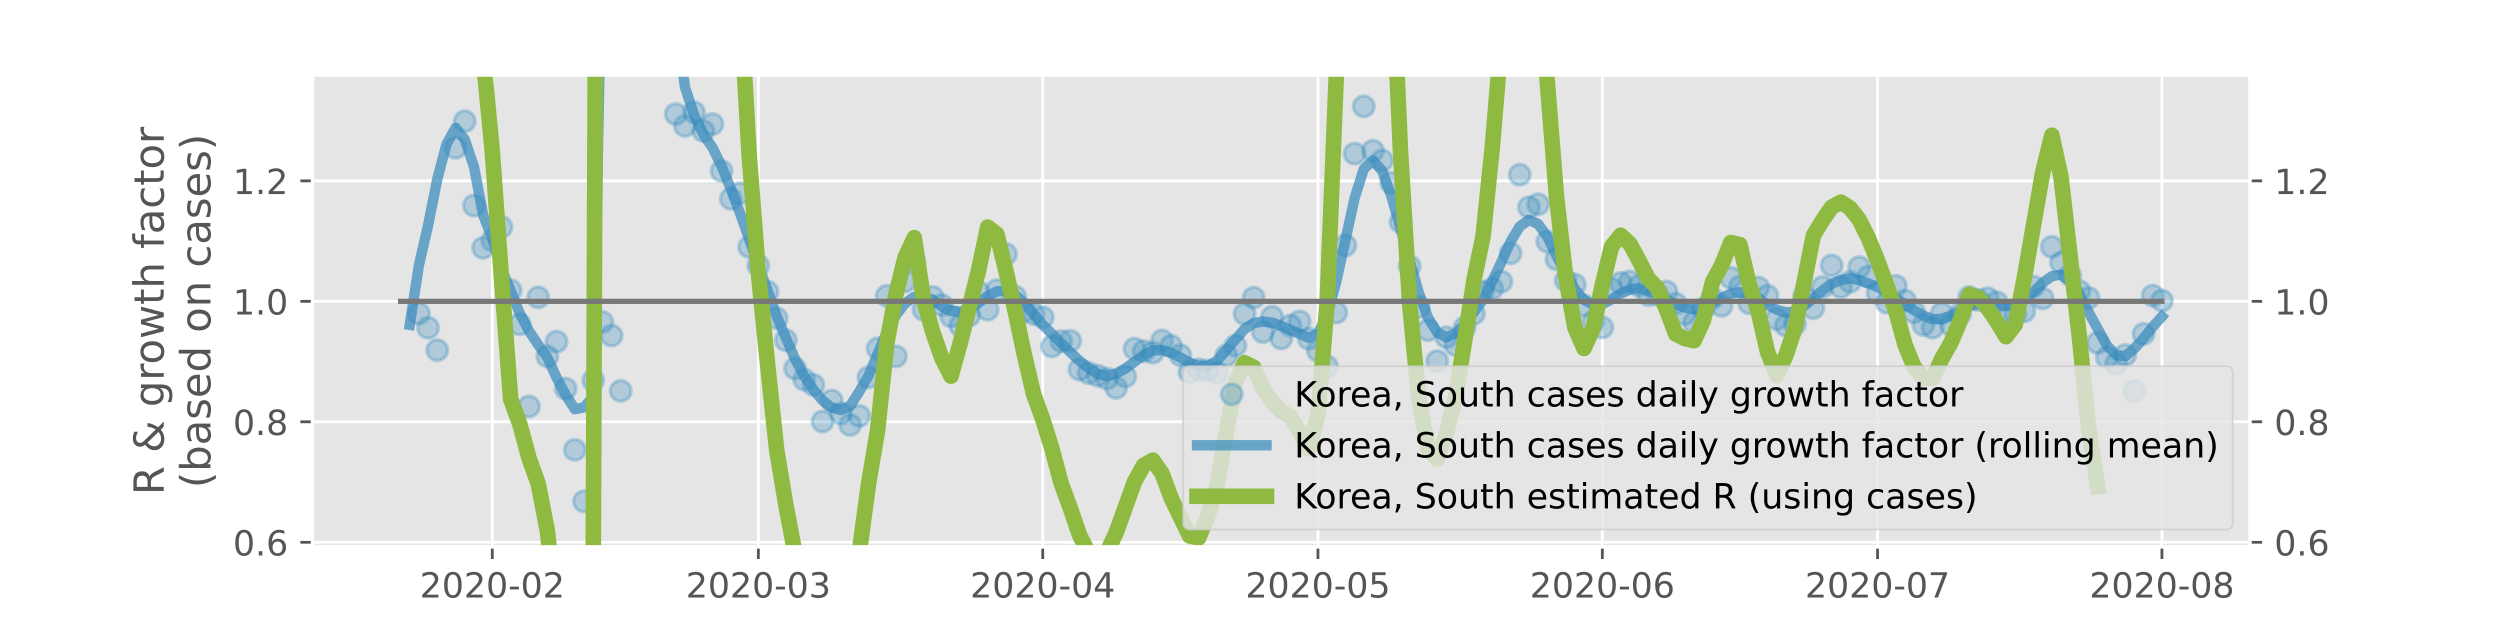<?xml version="1.0" encoding="utf-8" standalone="no"?>
<!DOCTYPE svg PUBLIC "-//W3C//DTD SVG 1.1//EN"
  "http://www.w3.org/Graphics/SVG/1.1/DTD/svg11.dtd">
<!-- Created with matplotlib (https://matplotlib.org/) -->
<svg height="180pt" version="1.1" viewBox="0 0 720 180" width="720pt" xmlns="http://www.w3.org/2000/svg" xmlns:xlink="http://www.w3.org/1999/xlink">
 <defs>
  <style type="text/css">
*{stroke-linecap:butt;stroke-linejoin:round;}
  </style>
 </defs>
 <g id="figure_1">
  <g id="patch_1">
   <path d="M 0 180 
L 720 180 
L 720 0 
L 0 0 
z
" style="fill:#ffffff;"/>
  </g>
  <g id="axes_1">
   <g id="patch_2">
    <path d="M 90 157.5 
L 648 157.5 
L 648 21.6 
L 90 21.6 
z
" style="fill:#e5e5e5;"/>
   </g>
   <g id="matplotlib.axis_1">
    <g id="xtick_1">
     <g id="line2d_1">
      <path clip-path="url(#pc08979830f)" d="M 141.784 157.5 
L 141.784 21.6 
" style="fill:none;stroke:#ffffff;stroke-linecap:square;stroke-width:0.8;"/>
     </g>
     <g id="line2d_2">
      <defs>
       <path d="M 0 0 
L 0 3.5 
" id="m1441b49911" style="stroke:#555555;stroke-width:0.8;"/>
      </defs>
      <g>
       <use style="fill:#555555;stroke:#555555;stroke-width:0.8;" x="141.784" xlink:href="#m1441b49911" y="157.5"/>
      </g>
     </g>
     <g id="text_1">
      <!-- 2020-02 -->
      <defs>
       <path d="M 19.188 8.297 
L 53.609 8.297 
L 53.609 0 
L 7.328 0 
L 7.328 8.297 
Q 12.938 14.109 22.625 23.891 
Q 32.328 33.688 34.812 36.531 
Q 39.547 41.844 41.422 45.531 
Q 43.312 49.219 43.312 52.781 
Q 43.312 58.594 39.234 62.25 
Q 35.156 65.922 28.609 65.922 
Q 23.969 65.922 18.812 64.312 
Q 13.672 62.703 7.812 59.422 
L 7.812 69.391 
Q 13.766 71.781 18.938 73 
Q 24.125 74.219 28.422 74.219 
Q 39.75 74.219 46.484 68.547 
Q 53.219 62.891 53.219 53.422 
Q 53.219 48.922 51.531 44.891 
Q 49.859 40.875 45.406 35.406 
Q 44.188 33.984 37.641 27.219 
Q 31.109 20.453 19.188 8.297 
z
" id="DejaVuSans-50"/>
       <path d="M 31.781 66.406 
Q 24.172 66.406 20.328 58.906 
Q 16.5 51.422 16.5 36.375 
Q 16.5 21.391 20.328 13.891 
Q 24.172 6.391 31.781 6.391 
Q 39.453 6.391 43.281 13.891 
Q 47.125 21.391 47.125 36.375 
Q 47.125 51.422 43.281 58.906 
Q 39.453 66.406 31.781 66.406 
z
M 31.781 74.219 
Q 44.047 74.219 50.516 64.516 
Q 56.984 54.828 56.984 36.375 
Q 56.984 17.969 50.516 8.266 
Q 44.047 -1.422 31.781 -1.422 
Q 19.531 -1.422 13.062 8.266 
Q 6.594 17.969 6.594 36.375 
Q 6.594 54.828 13.062 64.516 
Q 19.531 74.219 31.781 74.219 
z
" id="DejaVuSans-48"/>
       <path d="M 4.891 31.391 
L 31.203 31.391 
L 31.203 23.391 
L 4.891 23.391 
z
" id="DejaVuSans-45"/>
      </defs>
      <g style="fill:#555555;" transform="translate(120.893 172.098)scale(0.1 -0.1)">
       <use xlink:href="#DejaVuSans-50"/>
       <use x="63.623" xlink:href="#DejaVuSans-48"/>
       <use x="127.246" xlink:href="#DejaVuSans-50"/>
       <use x="190.869" xlink:href="#DejaVuSans-48"/>
       <use x="254.492" xlink:href="#DejaVuSans-45"/>
       <use x="290.576" xlink:href="#DejaVuSans-48"/>
       <use x="354.199" xlink:href="#DejaVuSans-50"/>
      </g>
     </g>
    </g>
    <g id="xtick_2">
     <g id="line2d_3">
      <path clip-path="url(#pc08979830f)" d="M 218.403 157.5 
L 218.403 21.6 
" style="fill:none;stroke:#ffffff;stroke-linecap:square;stroke-width:0.8;"/>
     </g>
     <g id="line2d_4">
      <g>
       <use style="fill:#555555;stroke:#555555;stroke-width:0.8;" x="218.403" xlink:href="#m1441b49911" y="157.5"/>
      </g>
     </g>
     <g id="text_2">
      <!-- 2020-03 -->
      <defs>
       <path d="M 40.578 39.312 
Q 47.656 37.797 51.625 33 
Q 55.609 28.219 55.609 21.188 
Q 55.609 10.406 48.188 4.484 
Q 40.766 -1.422 27.094 -1.422 
Q 22.516 -1.422 17.656 -0.516 
Q 12.797 0.391 7.625 2.203 
L 7.625 11.719 
Q 11.719 9.328 16.594 8.109 
Q 21.484 6.891 26.812 6.891 
Q 36.078 6.891 40.938 10.547 
Q 45.797 14.203 45.797 21.188 
Q 45.797 27.641 41.281 31.266 
Q 36.766 34.906 28.719 34.906 
L 20.219 34.906 
L 20.219 43.016 
L 29.109 43.016 
Q 36.375 43.016 40.234 45.922 
Q 44.094 48.828 44.094 54.297 
Q 44.094 59.906 40.109 62.906 
Q 36.141 65.922 28.719 65.922 
Q 24.656 65.922 20.016 65.031 
Q 15.375 64.156 9.812 62.312 
L 9.812 71.094 
Q 15.438 72.656 20.344 73.438 
Q 25.25 74.219 29.594 74.219 
Q 40.828 74.219 47.359 69.109 
Q 53.906 64.016 53.906 55.328 
Q 53.906 49.266 50.438 45.094 
Q 46.969 40.922 40.578 39.312 
z
" id="DejaVuSans-51"/>
      </defs>
      <g style="fill:#555555;" transform="translate(197.512 172.098)scale(0.1 -0.1)">
       <use xlink:href="#DejaVuSans-50"/>
       <use x="63.623" xlink:href="#DejaVuSans-48"/>
       <use x="127.246" xlink:href="#DejaVuSans-50"/>
       <use x="190.869" xlink:href="#DejaVuSans-48"/>
       <use x="254.492" xlink:href="#DejaVuSans-45"/>
       <use x="290.576" xlink:href="#DejaVuSans-48"/>
       <use x="354.199" xlink:href="#DejaVuSans-51"/>
      </g>
     </g>
    </g>
    <g id="xtick_3">
     <g id="line2d_5">
      <path clip-path="url(#pc08979830f)" d="M 300.307 157.5 
L 300.307 21.6 
" style="fill:none;stroke:#ffffff;stroke-linecap:square;stroke-width:0.8;"/>
     </g>
     <g id="line2d_6">
      <g>
       <use style="fill:#555555;stroke:#555555;stroke-width:0.8;" x="300.307" xlink:href="#m1441b49911" y="157.5"/>
      </g>
     </g>
     <g id="text_3">
      <!-- 2020-04 -->
      <defs>
       <path d="M 37.797 64.312 
L 12.891 25.391 
L 37.797 25.391 
z
M 35.203 72.906 
L 47.609 72.906 
L 47.609 25.391 
L 58.016 25.391 
L 58.016 17.188 
L 47.609 17.188 
L 47.609 0 
L 37.797 0 
L 37.797 17.188 
L 4.891 17.188 
L 4.891 26.703 
z
" id="DejaVuSans-52"/>
      </defs>
      <g style="fill:#555555;" transform="translate(279.415 172.098)scale(0.1 -0.1)">
       <use xlink:href="#DejaVuSans-50"/>
       <use x="63.623" xlink:href="#DejaVuSans-48"/>
       <use x="127.246" xlink:href="#DejaVuSans-50"/>
       <use x="190.869" xlink:href="#DejaVuSans-48"/>
       <use x="254.492" xlink:href="#DejaVuSans-45"/>
       <use x="290.576" xlink:href="#DejaVuSans-48"/>
       <use x="354.199" xlink:href="#DejaVuSans-52"/>
      </g>
     </g>
    </g>
    <g id="xtick_4">
     <g id="line2d_7">
      <path clip-path="url(#pc08979830f)" d="M 379.568 157.5 
L 379.568 21.6 
" style="fill:none;stroke:#ffffff;stroke-linecap:square;stroke-width:0.8;"/>
     </g>
     <g id="line2d_8">
      <g>
       <use style="fill:#555555;stroke:#555555;stroke-width:0.8;" x="379.568" xlink:href="#m1441b49911" y="157.5"/>
      </g>
     </g>
     <g id="text_4">
      <!-- 2020-05 -->
      <defs>
       <path d="M 10.797 72.906 
L 49.516 72.906 
L 49.516 64.594 
L 19.828 64.594 
L 19.828 46.734 
Q 21.969 47.469 24.109 47.828 
Q 26.266 48.188 28.422 48.188 
Q 40.625 48.188 47.75 41.5 
Q 54.891 34.812 54.891 23.391 
Q 54.891 11.625 47.562 5.094 
Q 40.234 -1.422 26.906 -1.422 
Q 22.312 -1.422 17.547 -0.641 
Q 12.797 0.141 7.719 1.703 
L 7.719 11.625 
Q 12.109 9.234 16.797 8.062 
Q 21.484 6.891 26.703 6.891 
Q 35.156 6.891 40.078 11.328 
Q 45.016 15.766 45.016 23.391 
Q 45.016 31 40.078 35.438 
Q 35.156 39.891 26.703 39.891 
Q 22.75 39.891 18.812 39.016 
Q 14.891 38.141 10.797 36.281 
z
" id="DejaVuSans-53"/>
      </defs>
      <g style="fill:#555555;" transform="translate(358.677 172.098)scale(0.1 -0.1)">
       <use xlink:href="#DejaVuSans-50"/>
       <use x="63.623" xlink:href="#DejaVuSans-48"/>
       <use x="127.246" xlink:href="#DejaVuSans-50"/>
       <use x="190.869" xlink:href="#DejaVuSans-48"/>
       <use x="254.492" xlink:href="#DejaVuSans-45"/>
       <use x="290.576" xlink:href="#DejaVuSans-48"/>
       <use x="354.199" xlink:href="#DejaVuSans-53"/>
      </g>
     </g>
    </g>
    <g id="xtick_5">
     <g id="line2d_9">
      <path clip-path="url(#pc08979830f)" d="M 461.472 157.5 
L 461.472 21.6 
" style="fill:none;stroke:#ffffff;stroke-linecap:square;stroke-width:0.8;"/>
     </g>
     <g id="line2d_10">
      <g>
       <use style="fill:#555555;stroke:#555555;stroke-width:0.8;" x="461.472" xlink:href="#m1441b49911" y="157.5"/>
      </g>
     </g>
     <g id="text_5">
      <!-- 2020-06 -->
      <defs>
       <path d="M 33.016 40.375 
Q 26.375 40.375 22.484 35.828 
Q 18.609 31.297 18.609 23.391 
Q 18.609 15.531 22.484 10.953 
Q 26.375 6.391 33.016 6.391 
Q 39.656 6.391 43.531 10.953 
Q 47.406 15.531 47.406 23.391 
Q 47.406 31.297 43.531 35.828 
Q 39.656 40.375 33.016 40.375 
z
M 52.594 71.297 
L 52.594 62.312 
Q 48.875 64.062 45.094 64.984 
Q 41.312 65.922 37.594 65.922 
Q 27.828 65.922 22.672 59.328 
Q 17.531 52.734 16.797 39.406 
Q 19.672 43.656 24.016 45.922 
Q 28.375 48.188 33.594 48.188 
Q 44.578 48.188 50.953 41.516 
Q 57.328 34.859 57.328 23.391 
Q 57.328 12.156 50.688 5.359 
Q 44.047 -1.422 33.016 -1.422 
Q 20.359 -1.422 13.672 8.266 
Q 6.984 17.969 6.984 36.375 
Q 6.984 53.656 15.188 63.938 
Q 23.391 74.219 37.203 74.219 
Q 40.922 74.219 44.703 73.484 
Q 48.484 72.75 52.594 71.297 
z
" id="DejaVuSans-54"/>
      </defs>
      <g style="fill:#555555;" transform="translate(440.58 172.098)scale(0.1 -0.1)">
       <use xlink:href="#DejaVuSans-50"/>
       <use x="63.623" xlink:href="#DejaVuSans-48"/>
       <use x="127.246" xlink:href="#DejaVuSans-50"/>
       <use x="190.869" xlink:href="#DejaVuSans-48"/>
       <use x="254.492" xlink:href="#DejaVuSans-45"/>
       <use x="290.576" xlink:href="#DejaVuSans-48"/>
       <use x="354.199" xlink:href="#DejaVuSans-54"/>
      </g>
     </g>
    </g>
    <g id="xtick_6">
     <g id="line2d_11">
      <path clip-path="url(#pc08979830f)" d="M 540.733 157.5 
L 540.733 21.6 
" style="fill:none;stroke:#ffffff;stroke-linecap:square;stroke-width:0.8;"/>
     </g>
     <g id="line2d_12">
      <g>
       <use style="fill:#555555;stroke:#555555;stroke-width:0.8;" x="540.733" xlink:href="#m1441b49911" y="157.5"/>
      </g>
     </g>
     <g id="text_6">
      <!-- 2020-07 -->
      <defs>
       <path d="M 8.203 72.906 
L 55.078 72.906 
L 55.078 68.703 
L 28.609 0 
L 18.312 0 
L 43.219 64.594 
L 8.203 64.594 
z
" id="DejaVuSans-55"/>
      </defs>
      <g style="fill:#555555;" transform="translate(519.842 172.098)scale(0.1 -0.1)">
       <use xlink:href="#DejaVuSans-50"/>
       <use x="63.623" xlink:href="#DejaVuSans-48"/>
       <use x="127.246" xlink:href="#DejaVuSans-50"/>
       <use x="190.869" xlink:href="#DejaVuSans-48"/>
       <use x="254.492" xlink:href="#DejaVuSans-45"/>
       <use x="290.576" xlink:href="#DejaVuSans-48"/>
       <use x="354.199" xlink:href="#DejaVuSans-55"/>
      </g>
     </g>
    </g>
    <g id="xtick_7">
     <g id="line2d_13">
      <path clip-path="url(#pc08979830f)" d="M 622.636 157.5 
L 622.636 21.6 
" style="fill:none;stroke:#ffffff;stroke-linecap:square;stroke-width:0.8;"/>
     </g>
     <g id="line2d_14">
      <g>
       <use style="fill:#555555;stroke:#555555;stroke-width:0.8;" x="622.636" xlink:href="#m1441b49911" y="157.5"/>
      </g>
     </g>
     <g id="text_7">
      <!-- 2020-08 -->
      <defs>
       <path d="M 31.781 34.625 
Q 24.75 34.625 20.719 30.859 
Q 16.703 27.094 16.703 20.516 
Q 16.703 13.922 20.719 10.156 
Q 24.75 6.391 31.781 6.391 
Q 38.812 6.391 42.859 10.172 
Q 46.922 13.969 46.922 20.516 
Q 46.922 27.094 42.891 30.859 
Q 38.875 34.625 31.781 34.625 
z
M 21.922 38.812 
Q 15.578 40.375 12.031 44.719 
Q 8.5 49.078 8.5 55.328 
Q 8.5 64.062 14.719 69.141 
Q 20.953 74.219 31.781 74.219 
Q 42.672 74.219 48.875 69.141 
Q 55.078 64.062 55.078 55.328 
Q 55.078 49.078 51.531 44.719 
Q 48 40.375 41.703 38.812 
Q 48.828 37.156 52.797 32.312 
Q 56.781 27.484 56.781 20.516 
Q 56.781 9.906 50.312 4.234 
Q 43.844 -1.422 31.781 -1.422 
Q 19.734 -1.422 13.25 4.234 
Q 6.781 9.906 6.781 20.516 
Q 6.781 27.484 10.781 32.312 
Q 14.797 37.156 21.922 38.812 
z
M 18.312 54.391 
Q 18.312 48.734 21.844 45.562 
Q 25.391 42.391 31.781 42.391 
Q 38.141 42.391 41.719 45.562 
Q 45.312 48.734 45.312 54.391 
Q 45.312 60.062 41.719 63.234 
Q 38.141 66.406 31.781 66.406 
Q 25.391 66.406 21.844 63.234 
Q 18.312 60.062 18.312 54.391 
z
" id="DejaVuSans-56"/>
      </defs>
      <g style="fill:#555555;" transform="translate(601.745 172.098)scale(0.1 -0.1)">
       <use xlink:href="#DejaVuSans-50"/>
       <use x="63.623" xlink:href="#DejaVuSans-48"/>
       <use x="127.246" xlink:href="#DejaVuSans-50"/>
       <use x="190.869" xlink:href="#DejaVuSans-48"/>
       <use x="254.492" xlink:href="#DejaVuSans-45"/>
       <use x="290.576" xlink:href="#DejaVuSans-48"/>
       <use x="354.199" xlink:href="#DejaVuSans-56"/>
      </g>
     </g>
    </g>
   </g>
   <g id="matplotlib.axis_2">
    <g id="ytick_1">
     <g id="line2d_15">
      <path clip-path="url(#pc08979830f)" d="M 90 156.182 
L 648 156.182 
" style="fill:none;stroke:#ffffff;stroke-linecap:square;stroke-width:0.8;"/>
     </g>
     <g id="line2d_16">
      <defs>
       <path d="M 0 0 
L -3.5 0 
" id="m98f96af535" style="stroke:#555555;stroke-width:0.8;"/>
      </defs>
      <g>
       <use style="fill:#555555;stroke:#555555;stroke-width:0.8;" x="90" xlink:href="#m98f96af535" y="156.182"/>
      </g>
     </g>
     <g id="line2d_17">
      <defs>
       <path d="M 0 0 
L 3.5 0 
" id="meebc948680" style="stroke:#555555;stroke-width:0.8;"/>
      </defs>
      <g>
       <use style="fill:#555555;stroke:#555555;stroke-width:0.8;" x="648" xlink:href="#meebc948680" y="156.182"/>
      </g>
     </g>
     <g id="text_8">
      <!-- 0.6 -->
      <defs>
       <path d="M 10.688 12.406 
L 21 12.406 
L 21 0 
L 10.688 0 
z
" id="DejaVuSans-46"/>
      </defs>
      <g style="fill:#555555;" transform="translate(67.097 159.982)scale(0.1 -0.1)">
       <use xlink:href="#DejaVuSans-48"/>
       <use x="63.623" xlink:href="#DejaVuSans-46"/>
       <use x="95.41" xlink:href="#DejaVuSans-54"/>
      </g>
     </g>
     <g id="text_9">
      <!-- 0.6 -->
      <g style="fill:#555555;" transform="translate(655 159.982)scale(0.1 -0.1)">
       <use xlink:href="#DejaVuSans-48"/>
       <use x="63.623" xlink:href="#DejaVuSans-46"/>
       <use x="95.41" xlink:href="#DejaVuSans-54"/>
      </g>
     </g>
    </g>
    <g id="ytick_2">
     <g id="line2d_18">
      <path clip-path="url(#pc08979830f)" d="M 90 121.483 
L 648 121.483 
" style="fill:none;stroke:#ffffff;stroke-linecap:square;stroke-width:0.8;"/>
     </g>
     <g id="line2d_19">
      <g>
       <use style="fill:#555555;stroke:#555555;stroke-width:0.8;" x="90" xlink:href="#m98f96af535" y="121.483"/>
      </g>
     </g>
     <g id="line2d_20">
      <g>
       <use style="fill:#555555;stroke:#555555;stroke-width:0.8;" x="648" xlink:href="#meebc948680" y="121.483"/>
      </g>
     </g>
     <g id="text_10">
      <!-- 0.8 -->
      <g style="fill:#555555;" transform="translate(67.097 125.282)scale(0.1 -0.1)">
       <use xlink:href="#DejaVuSans-48"/>
       <use x="63.623" xlink:href="#DejaVuSans-46"/>
       <use x="95.41" xlink:href="#DejaVuSans-56"/>
      </g>
     </g>
     <g id="text_11">
      <!-- 0.8 -->
      <g style="fill:#555555;" transform="translate(655 125.282)scale(0.1 -0.1)">
       <use xlink:href="#DejaVuSans-48"/>
       <use x="63.623" xlink:href="#DejaVuSans-46"/>
       <use x="95.41" xlink:href="#DejaVuSans-56"/>
      </g>
     </g>
    </g>
    <g id="ytick_3">
     <g id="line2d_21">
      <path clip-path="url(#pc08979830f)" d="M 90 86.784 
L 648 86.784 
" style="fill:none;stroke:#ffffff;stroke-linecap:square;stroke-width:0.8;"/>
     </g>
     <g id="line2d_22">
      <g>
       <use style="fill:#555555;stroke:#555555;stroke-width:0.8;" x="90" xlink:href="#m98f96af535" y="86.784"/>
      </g>
     </g>
     <g id="line2d_23">
      <g>
       <use style="fill:#555555;stroke:#555555;stroke-width:0.8;" x="648" xlink:href="#meebc948680" y="86.784"/>
      </g>
     </g>
     <g id="text_12">
      <!-- 1.0 -->
      <defs>
       <path d="M 12.406 8.297 
L 28.516 8.297 
L 28.516 63.922 
L 10.984 60.406 
L 10.984 69.391 
L 28.422 72.906 
L 38.281 72.906 
L 38.281 8.297 
L 54.391 8.297 
L 54.391 0 
L 12.406 0 
z
" id="DejaVuSans-49"/>
      </defs>
      <g style="fill:#555555;" transform="translate(67.097 90.583)scale(0.1 -0.1)">
       <use xlink:href="#DejaVuSans-49"/>
       <use x="63.623" xlink:href="#DejaVuSans-46"/>
       <use x="95.41" xlink:href="#DejaVuSans-48"/>
      </g>
     </g>
     <g id="text_13">
      <!-- 1.0 -->
      <g style="fill:#555555;" transform="translate(655 90.583)scale(0.1 -0.1)">
       <use xlink:href="#DejaVuSans-49"/>
       <use x="63.623" xlink:href="#DejaVuSans-46"/>
       <use x="95.41" xlink:href="#DejaVuSans-48"/>
      </g>
     </g>
    </g>
    <g id="ytick_4">
     <g id="line2d_24">
      <path clip-path="url(#pc08979830f)" d="M 90 52.085 
L 648 52.085 
" style="fill:none;stroke:#ffffff;stroke-linecap:square;stroke-width:0.8;"/>
     </g>
     <g id="line2d_25">
      <g>
       <use style="fill:#555555;stroke:#555555;stroke-width:0.8;" x="90" xlink:href="#m98f96af535" y="52.085"/>
      </g>
     </g>
     <g id="line2d_26">
      <g>
       <use style="fill:#555555;stroke:#555555;stroke-width:0.8;" x="648" xlink:href="#meebc948680" y="52.085"/>
      </g>
     </g>
     <g id="text_14">
      <!-- 1.2 -->
      <g style="fill:#555555;" transform="translate(67.097 55.884)scale(0.1 -0.1)">
       <use xlink:href="#DejaVuSans-49"/>
       <use x="63.623" xlink:href="#DejaVuSans-46"/>
       <use x="95.41" xlink:href="#DejaVuSans-50"/>
      </g>
     </g>
     <g id="text_15">
      <!-- 1.2 -->
      <g style="fill:#555555;" transform="translate(655 55.884)scale(0.1 -0.1)">
       <use xlink:href="#DejaVuSans-49"/>
       <use x="63.623" xlink:href="#DejaVuSans-46"/>
       <use x="95.41" xlink:href="#DejaVuSans-50"/>
      </g>
     </g>
    </g>
    <g id="text_16">
     <!-- R &amp; growth factor -->
     <defs>
      <path d="M 44.391 34.188 
Q 47.562 33.109 50.562 29.594 
Q 53.562 26.078 56.594 19.922 
L 66.609 0 
L 56 0 
L 46.688 18.703 
Q 43.062 26.031 39.672 28.422 
Q 36.281 30.812 30.422 30.812 
L 19.672 30.812 
L 19.672 0 
L 9.812 0 
L 9.812 72.906 
L 32.078 72.906 
Q 44.578 72.906 50.734 67.672 
Q 56.891 62.453 56.891 51.906 
Q 56.891 45.016 53.688 40.469 
Q 50.484 35.938 44.391 34.188 
z
M 19.672 64.797 
L 19.672 38.922 
L 32.078 38.922 
Q 39.203 38.922 42.844 42.219 
Q 46.484 45.516 46.484 51.906 
Q 46.484 58.297 42.844 61.547 
Q 39.203 64.797 32.078 64.797 
z
" id="DejaVuSans-82"/>
      <path id="DejaVuSans-32"/>
      <path d="M 24.312 39.203 
Q 19.875 35.25 17.797 31.312 
Q 15.719 27.391 15.719 23.094 
Q 15.719 15.969 20.891 11.234 
Q 26.078 6.5 33.891 6.5 
Q 38.531 6.5 42.578 8.031 
Q 46.625 9.578 50.203 12.703 
z
M 31.203 44.672 
L 56 19.281 
Q 58.891 23.641 60.5 28.594 
Q 62.109 33.547 62.406 39.109 
L 71.484 39.109 
Q 70.906 32.672 68.359 26.359 
Q 65.828 20.062 61.281 13.922 
L 74.906 0 
L 62.594 0 
L 55.609 7.172 
Q 50.531 2.828 44.969 0.703 
Q 39.406 -1.422 33.016 -1.422 
Q 21.234 -1.422 13.766 5.297 
Q 6.297 12.016 6.297 22.516 
Q 6.297 28.766 9.562 34.25 
Q 12.844 39.75 19.391 44.578 
Q 17.047 47.656 15.812 50.703 
Q 14.594 53.766 14.594 56.688 
Q 14.594 64.594 20.016 69.406 
Q 25.438 74.219 34.422 74.219 
Q 38.484 74.219 42.5 73.344 
Q 46.531 72.469 50.688 70.703 
L 50.688 61.812 
Q 46.438 64.109 42.578 65.297 
Q 38.719 66.5 35.406 66.5 
Q 30.281 66.5 27.078 63.781 
Q 23.875 61.078 23.875 56.781 
Q 23.875 54.297 25.312 51.781 
Q 26.766 49.266 31.203 44.672 
z
" id="DejaVuSans-38"/>
      <path d="M 45.406 27.984 
Q 45.406 37.75 41.375 43.109 
Q 37.359 48.484 30.078 48.484 
Q 22.859 48.484 18.828 43.109 
Q 14.797 37.75 14.797 27.984 
Q 14.797 18.266 18.828 12.891 
Q 22.859 7.516 30.078 7.516 
Q 37.359 7.516 41.375 12.891 
Q 45.406 18.266 45.406 27.984 
z
M 54.391 6.781 
Q 54.391 -7.172 48.188 -13.984 
Q 42 -20.797 29.203 -20.797 
Q 24.469 -20.797 20.266 -20.094 
Q 16.062 -19.391 12.109 -17.922 
L 12.109 -9.188 
Q 16.062 -11.328 19.922 -12.344 
Q 23.781 -13.375 27.781 -13.375 
Q 36.625 -13.375 41.016 -8.766 
Q 45.406 -4.156 45.406 5.172 
L 45.406 9.625 
Q 42.625 4.781 38.281 2.391 
Q 33.938 0 27.875 0 
Q 17.828 0 11.672 7.656 
Q 5.516 15.328 5.516 27.984 
Q 5.516 40.672 11.672 48.328 
Q 17.828 56 27.875 56 
Q 33.938 56 38.281 53.609 
Q 42.625 51.219 45.406 46.391 
L 45.406 54.688 
L 54.391 54.688 
z
" id="DejaVuSans-103"/>
      <path d="M 41.109 46.297 
Q 39.594 47.172 37.812 47.578 
Q 36.031 48 33.891 48 
Q 26.266 48 22.188 43.047 
Q 18.109 38.094 18.109 28.812 
L 18.109 0 
L 9.078 0 
L 9.078 54.688 
L 18.109 54.688 
L 18.109 46.188 
Q 20.953 51.172 25.484 53.578 
Q 30.031 56 36.531 56 
Q 37.453 56 38.578 55.875 
Q 39.703 55.766 41.062 55.516 
z
" id="DejaVuSans-114"/>
      <path d="M 30.609 48.391 
Q 23.391 48.391 19.188 42.75 
Q 14.984 37.109 14.984 27.297 
Q 14.984 17.484 19.156 11.844 
Q 23.344 6.203 30.609 6.203 
Q 37.797 6.203 41.984 11.859 
Q 46.188 17.531 46.188 27.297 
Q 46.188 37.016 41.984 42.703 
Q 37.797 48.391 30.609 48.391 
z
M 30.609 56 
Q 42.328 56 49.016 48.375 
Q 55.719 40.766 55.719 27.297 
Q 55.719 13.875 49.016 6.219 
Q 42.328 -1.422 30.609 -1.422 
Q 18.844 -1.422 12.172 6.219 
Q 5.516 13.875 5.516 27.297 
Q 5.516 40.766 12.172 48.375 
Q 18.844 56 30.609 56 
z
" id="DejaVuSans-111"/>
      <path d="M 4.203 54.688 
L 13.188 54.688 
L 24.422 12.016 
L 35.594 54.688 
L 46.188 54.688 
L 57.422 12.016 
L 68.609 54.688 
L 77.594 54.688 
L 63.281 0 
L 52.688 0 
L 40.922 44.828 
L 29.109 0 
L 18.5 0 
z
" id="DejaVuSans-119"/>
      <path d="M 18.312 70.219 
L 18.312 54.688 
L 36.812 54.688 
L 36.812 47.703 
L 18.312 47.703 
L 18.312 18.016 
Q 18.312 11.328 20.141 9.422 
Q 21.969 7.516 27.594 7.516 
L 36.812 7.516 
L 36.812 0 
L 27.594 0 
Q 17.188 0 13.234 3.875 
Q 9.281 7.766 9.281 18.016 
L 9.281 47.703 
L 2.688 47.703 
L 2.688 54.688 
L 9.281 54.688 
L 9.281 70.219 
z
" id="DejaVuSans-116"/>
      <path d="M 54.891 33.016 
L 54.891 0 
L 45.906 0 
L 45.906 32.719 
Q 45.906 40.484 42.875 44.328 
Q 39.844 48.188 33.797 48.188 
Q 26.516 48.188 22.312 43.547 
Q 18.109 38.922 18.109 30.906 
L 18.109 0 
L 9.078 0 
L 9.078 75.984 
L 18.109 75.984 
L 18.109 46.188 
Q 21.344 51.125 25.703 53.562 
Q 30.078 56 35.797 56 
Q 45.219 56 50.047 50.172 
Q 54.891 44.344 54.891 33.016 
z
" id="DejaVuSans-104"/>
      <path d="M 37.109 75.984 
L 37.109 68.5 
L 28.516 68.5 
Q 23.688 68.5 21.797 66.547 
Q 19.922 64.594 19.922 59.516 
L 19.922 54.688 
L 34.719 54.688 
L 34.719 47.703 
L 19.922 47.703 
L 19.922 0 
L 10.891 0 
L 10.891 47.703 
L 2.297 47.703 
L 2.297 54.688 
L 10.891 54.688 
L 10.891 58.5 
Q 10.891 67.625 15.141 71.797 
Q 19.391 75.984 28.609 75.984 
z
" id="DejaVuSans-102"/>
      <path d="M 34.281 27.484 
Q 23.391 27.484 19.188 25 
Q 14.984 22.516 14.984 16.5 
Q 14.984 11.719 18.141 8.906 
Q 21.297 6.109 26.703 6.109 
Q 34.188 6.109 38.703 11.406 
Q 43.219 16.703 43.219 25.484 
L 43.219 27.484 
z
M 52.203 31.203 
L 52.203 0 
L 43.219 0 
L 43.219 8.297 
Q 40.141 3.328 35.547 0.953 
Q 30.953 -1.422 24.312 -1.422 
Q 15.922 -1.422 10.953 3.297 
Q 6 8.016 6 15.922 
Q 6 25.141 12.172 29.828 
Q 18.359 34.516 30.609 34.516 
L 43.219 34.516 
L 43.219 35.406 
Q 43.219 41.609 39.141 45 
Q 35.062 48.391 27.688 48.391 
Q 23 48.391 18.547 47.266 
Q 14.109 46.141 10.016 43.891 
L 10.016 52.203 
Q 14.938 54.109 19.578 55.047 
Q 24.219 56 28.609 56 
Q 40.484 56 46.344 49.844 
Q 52.203 43.703 52.203 31.203 
z
" id="DejaVuSans-97"/>
      <path d="M 48.781 52.594 
L 48.781 44.188 
Q 44.969 46.297 41.141 47.344 
Q 37.312 48.391 33.406 48.391 
Q 24.656 48.391 19.812 42.844 
Q 14.984 37.312 14.984 27.297 
Q 14.984 17.281 19.812 11.734 
Q 24.656 6.203 33.406 6.203 
Q 37.312 6.203 41.141 7.25 
Q 44.969 8.297 48.781 10.406 
L 48.781 2.094 
Q 45.016 0.344 40.984 -0.531 
Q 36.969 -1.422 32.422 -1.422 
Q 20.062 -1.422 12.781 6.344 
Q 5.516 14.109 5.516 27.297 
Q 5.516 40.672 12.859 48.328 
Q 20.219 56 33.016 56 
Q 37.156 56 41.109 55.141 
Q 45.062 54.297 48.781 52.594 
z
" id="DejaVuSans-99"/>
     </defs>
     <g style="fill:#555555;" transform="translate(47.164 142.57)rotate(-90)scale(0.12 -0.12)">
      <use xlink:href="#DejaVuSans-82"/>
      <use x="69.482" xlink:href="#DejaVuSans-32"/>
      <use x="101.27" xlink:href="#DejaVuSans-38"/>
      <use x="179.248" xlink:href="#DejaVuSans-32"/>
      <use x="211.035" xlink:href="#DejaVuSans-103"/>
      <use x="274.512" xlink:href="#DejaVuSans-114"/>
      <use x="313.375" xlink:href="#DejaVuSans-111"/>
      <use x="374.557" xlink:href="#DejaVuSans-119"/>
      <use x="456.344" xlink:href="#DejaVuSans-116"/>
      <use x="495.553" xlink:href="#DejaVuSans-104"/>
      <use x="558.932" xlink:href="#DejaVuSans-32"/>
      <use x="590.719" xlink:href="#DejaVuSans-102"/>
      <use x="625.924" xlink:href="#DejaVuSans-97"/>
      <use x="687.203" xlink:href="#DejaVuSans-99"/>
      <use x="742.184" xlink:href="#DejaVuSans-116"/>
      <use x="781.393" xlink:href="#DejaVuSans-111"/>
      <use x="842.574" xlink:href="#DejaVuSans-114"/>
     </g>
     <!-- (based on cases) -->
     <defs>
      <path d="M 31 75.875 
Q 24.469 64.656 21.281 53.656 
Q 18.109 42.672 18.109 31.391 
Q 18.109 20.125 21.312 9.062 
Q 24.516 -2 31 -13.188 
L 23.188 -13.188 
Q 15.875 -1.703 12.234 9.375 
Q 8.594 20.453 8.594 31.391 
Q 8.594 42.281 12.203 53.312 
Q 15.828 64.359 23.188 75.875 
z
" id="DejaVuSans-40"/>
      <path d="M 48.688 27.297 
Q 48.688 37.203 44.609 42.844 
Q 40.531 48.484 33.406 48.484 
Q 26.266 48.484 22.188 42.844 
Q 18.109 37.203 18.109 27.297 
Q 18.109 17.391 22.188 11.75 
Q 26.266 6.109 33.406 6.109 
Q 40.531 6.109 44.609 11.75 
Q 48.688 17.391 48.688 27.297 
z
M 18.109 46.391 
Q 20.953 51.266 25.266 53.625 
Q 29.594 56 35.594 56 
Q 45.562 56 51.781 48.094 
Q 58.016 40.188 58.016 27.297 
Q 58.016 14.406 51.781 6.484 
Q 45.562 -1.422 35.594 -1.422 
Q 29.594 -1.422 25.266 0.953 
Q 20.953 3.328 18.109 8.203 
L 18.109 0 
L 9.078 0 
L 9.078 75.984 
L 18.109 75.984 
z
" id="DejaVuSans-98"/>
      <path d="M 44.281 53.078 
L 44.281 44.578 
Q 40.484 46.531 36.375 47.5 
Q 32.281 48.484 27.875 48.484 
Q 21.188 48.484 17.844 46.438 
Q 14.5 44.391 14.5 40.281 
Q 14.5 37.156 16.891 35.375 
Q 19.281 33.594 26.516 31.984 
L 29.594 31.297 
Q 39.156 29.25 43.188 25.516 
Q 47.219 21.781 47.219 15.094 
Q 47.219 7.469 41.188 3.016 
Q 35.156 -1.422 24.609 -1.422 
Q 20.219 -1.422 15.453 -0.562 
Q 10.688 0.297 5.422 2 
L 5.422 11.281 
Q 10.406 8.688 15.234 7.391 
Q 20.062 6.109 24.812 6.109 
Q 31.156 6.109 34.562 8.281 
Q 37.984 10.453 37.984 14.406 
Q 37.984 18.062 35.516 20.016 
Q 33.062 21.969 24.703 23.781 
L 21.578 24.516 
Q 13.234 26.266 9.516 29.906 
Q 5.812 33.547 5.812 39.891 
Q 5.812 47.609 11.281 51.797 
Q 16.75 56 26.812 56 
Q 31.781 56 36.172 55.266 
Q 40.578 54.547 44.281 53.078 
z
" id="DejaVuSans-115"/>
      <path d="M 56.203 29.594 
L 56.203 25.203 
L 14.891 25.203 
Q 15.484 15.922 20.484 11.062 
Q 25.484 6.203 34.422 6.203 
Q 39.594 6.203 44.453 7.469 
Q 49.312 8.734 54.109 11.281 
L 54.109 2.781 
Q 49.266 0.734 44.188 -0.344 
Q 39.109 -1.422 33.891 -1.422 
Q 20.797 -1.422 13.156 6.188 
Q 5.516 13.812 5.516 26.812 
Q 5.516 40.234 12.766 48.109 
Q 20.016 56 32.328 56 
Q 43.359 56 49.781 48.891 
Q 56.203 41.797 56.203 29.594 
z
M 47.219 32.234 
Q 47.125 39.594 43.094 43.984 
Q 39.062 48.391 32.422 48.391 
Q 24.906 48.391 20.391 44.141 
Q 15.875 39.891 15.188 32.172 
z
" id="DejaVuSans-101"/>
      <path d="M 45.406 46.391 
L 45.406 75.984 
L 54.391 75.984 
L 54.391 0 
L 45.406 0 
L 45.406 8.203 
Q 42.578 3.328 38.25 0.953 
Q 33.938 -1.422 27.875 -1.422 
Q 17.969 -1.422 11.734 6.484 
Q 5.516 14.406 5.516 27.297 
Q 5.516 40.188 11.734 48.094 
Q 17.969 56 27.875 56 
Q 33.938 56 38.25 53.625 
Q 42.578 51.266 45.406 46.391 
z
M 14.797 27.297 
Q 14.797 17.391 18.875 11.75 
Q 22.953 6.109 30.078 6.109 
Q 37.203 6.109 41.297 11.75 
Q 45.406 17.391 45.406 27.297 
Q 45.406 37.203 41.297 42.844 
Q 37.203 48.484 30.078 48.484 
Q 22.953 48.484 18.875 42.844 
Q 14.797 37.203 14.797 27.297 
z
" id="DejaVuSans-100"/>
      <path d="M 54.891 33.016 
L 54.891 0 
L 45.906 0 
L 45.906 32.719 
Q 45.906 40.484 42.875 44.328 
Q 39.844 48.188 33.797 48.188 
Q 26.516 48.188 22.312 43.547 
Q 18.109 38.922 18.109 30.906 
L 18.109 0 
L 9.078 0 
L 9.078 54.688 
L 18.109 54.688 
L 18.109 46.188 
Q 21.344 51.125 25.703 53.562 
Q 30.078 56 35.797 56 
Q 45.219 56 50.047 50.172 
Q 54.891 44.344 54.891 33.016 
z
" id="DejaVuSans-110"/>
      <path d="M 8.016 75.875 
L 15.828 75.875 
Q 23.141 64.359 26.781 53.312 
Q 30.422 42.281 30.422 31.391 
Q 30.422 20.453 26.781 9.375 
Q 23.141 -1.703 15.828 -13.188 
L 8.016 -13.188 
Q 14.5 -2 17.703 9.062 
Q 20.906 20.125 20.906 31.391 
Q 20.906 42.672 17.703 53.656 
Q 14.5 64.656 8.016 75.875 
z
" id="DejaVuSans-41"/>
     </defs>
     <g style="fill:#555555;" transform="translate(60.601 140.551)rotate(-90)scale(0.12 -0.12)">
      <use xlink:href="#DejaVuSans-40"/>
      <use x="39.014" xlink:href="#DejaVuSans-98"/>
      <use x="102.49" xlink:href="#DejaVuSans-97"/>
      <use x="163.77" xlink:href="#DejaVuSans-115"/>
      <use x="215.869" xlink:href="#DejaVuSans-101"/>
      <use x="277.393" xlink:href="#DejaVuSans-100"/>
      <use x="340.869" xlink:href="#DejaVuSans-32"/>
      <use x="372.656" xlink:href="#DejaVuSans-111"/>
      <use x="433.838" xlink:href="#DejaVuSans-110"/>
      <use x="497.217" xlink:href="#DejaVuSans-32"/>
      <use x="529.004" xlink:href="#DejaVuSans-99"/>
      <use x="583.984" xlink:href="#DejaVuSans-97"/>
      <use x="645.264" xlink:href="#DejaVuSans-115"/>
      <use x="697.363" xlink:href="#DejaVuSans-101"/>
      <use x="758.887" xlink:href="#DejaVuSans-115"/>
      <use x="810.986" xlink:href="#DejaVuSans-41"/>
     </g>
    </g>
   </g>
   <g id="line2d_27">
    <defs>
     <path d="M 0 3 
C 0.796 3 1.559 2.684 2.121 2.121 
C 2.684 1.559 3 0.796 3 0 
C 3 -0.796 2.684 -1.559 2.121 -2.121 
C 1.559 -2.684 0.796 -3 0 -3 
C -0.796 -3 -1.559 -2.684 -2.121 -2.121 
C -2.684 -1.559 -3 -0.796 -3 0 
C -3 0.796 -2.684 1.559 -2.121 2.121 
C -1.559 2.684 -0.796 3 0 3 
z
" id="mc3ad10db1e" style="stroke:#348abd;stroke-opacity:0.3;"/>
    </defs>
    <g clip-path="url(#pc08979830f)">
     <use style="fill:#348abd;fill-opacity:0.3;stroke:#348abd;stroke-opacity:0.3;" x="120.648" xlink:href="#mc3ad10db1e" y="90.299"/>
     <use style="fill:#348abd;fill-opacity:0.3;stroke:#348abd;stroke-opacity:0.3;" x="123.29" xlink:href="#mc3ad10db1e" y="94.412"/>
     <use style="fill:#348abd;fill-opacity:0.3;stroke:#348abd;stroke-opacity:0.3;" x="125.932" xlink:href="#mc3ad10db1e" y="100.848"/>
     <use style="fill:#348abd;fill-opacity:0.3;stroke:#348abd;stroke-opacity:0.3;" x="127.593" xlink:href="#mc3ad10db1e" y="-1"/>
     <use style="fill:#348abd;fill-opacity:0.3;stroke:#348abd;stroke-opacity:0.3;" x="130.106" xlink:href="#mc3ad10db1e" y="-1"/>
     <use style="fill:#348abd;fill-opacity:0.3;stroke:#348abd;stroke-opacity:0.3;" x="131.216" xlink:href="#mc3ad10db1e" y="42.554"/>
     <use style="fill:#348abd;fill-opacity:0.3;stroke:#348abd;stroke-opacity:0.3;" x="133.858" xlink:href="#mc3ad10db1e" y="34.906"/>
     <use style="fill:#348abd;fill-opacity:0.3;stroke:#348abd;stroke-opacity:0.3;" x="136.5" xlink:href="#mc3ad10db1e" y="59.2"/>
     <use style="fill:#348abd;fill-opacity:0.3;stroke:#348abd;stroke-opacity:0.3;" x="139.142" xlink:href="#mc3ad10db1e" y="71.383"/>
     <use style="fill:#348abd;fill-opacity:0.3;stroke:#348abd;stroke-opacity:0.3;" x="141.784" xlink:href="#mc3ad10db1e" y="69.247"/>
     <use style="fill:#348abd;fill-opacity:0.3;stroke:#348abd;stroke-opacity:0.3;" x="144.426" xlink:href="#mc3ad10db1e" y="65.393"/>
     <use style="fill:#348abd;fill-opacity:0.3;stroke:#348abd;stroke-opacity:0.3;" x="147.068" xlink:href="#mc3ad10db1e" y="83.596"/>
     <use style="fill:#348abd;fill-opacity:0.3;stroke:#348abd;stroke-opacity:0.3;" x="149.71" xlink:href="#mc3ad10db1e" y="93.391"/>
     <use style="fill:#348abd;fill-opacity:0.3;stroke:#348abd;stroke-opacity:0.3;" x="152.352" xlink:href="#mc3ad10db1e" y="117.057"/>
     <use style="fill:#348abd;fill-opacity:0.3;stroke:#348abd;stroke-opacity:0.3;" x="154.994" xlink:href="#mc3ad10db1e" y="85.63"/>
     <use style="fill:#348abd;fill-opacity:0.3;stroke:#348abd;stroke-opacity:0.3;" x="157.636" xlink:href="#mc3ad10db1e" y="102.66"/>
     <use style="fill:#348abd;fill-opacity:0.3;stroke:#348abd;stroke-opacity:0.3;" x="160.278" xlink:href="#mc3ad10db1e" y="98.397"/>
     <use style="fill:#348abd;fill-opacity:0.3;stroke:#348abd;stroke-opacity:0.3;" x="162.92" xlink:href="#mc3ad10db1e" y="111.911"/>
     <use style="fill:#348abd;fill-opacity:0.3;stroke:#348abd;stroke-opacity:0.3;" x="165.562" xlink:href="#mc3ad10db1e" y="129.557"/>
     <use style="fill:#348abd;fill-opacity:0.3;stroke:#348abd;stroke-opacity:0.3;" x="168.205" xlink:href="#mc3ad10db1e" y="144.376"/>
     <use style="fill:#348abd;fill-opacity:0.3;stroke:#348abd;stroke-opacity:0.3;" x="170.847" xlink:href="#mc3ad10db1e" y="109.558"/>
     <use style="fill:#348abd;fill-opacity:0.3;stroke:#348abd;stroke-opacity:0.3;" x="173.489" xlink:href="#mc3ad10db1e" y="92.746"/>
     <use style="fill:#348abd;fill-opacity:0.3;stroke:#348abd;stroke-opacity:0.3;" x="176.131" xlink:href="#mc3ad10db1e" y="96.632"/>
     <use style="fill:#348abd;fill-opacity:0.3;stroke:#348abd;stroke-opacity:0.3;" x="178.773" xlink:href="#mc3ad10db1e" y="112.58"/>
     <use style="fill:#348abd;fill-opacity:0.3;stroke:#348abd;stroke-opacity:0.3;" x="178.93" xlink:href="#mc3ad10db1e" y="-1"/>
     <use style="fill:#348abd;fill-opacity:0.3;stroke:#348abd;stroke-opacity:0.3;" x="192.263" xlink:href="#mc3ad10db1e" y="-1"/>
     <use style="fill:#348abd;fill-opacity:0.3;stroke:#348abd;stroke-opacity:0.3;" x="194.625" xlink:href="#mc3ad10db1e" y="32.843"/>
     <use style="fill:#348abd;fill-opacity:0.3;stroke:#348abd;stroke-opacity:0.3;" x="197.267" xlink:href="#mc3ad10db1e" y="36.259"/>
     <use style="fill:#348abd;fill-opacity:0.3;stroke:#348abd;stroke-opacity:0.3;" x="199.909" xlink:href="#mc3ad10db1e" y="32.341"/>
     <use style="fill:#348abd;fill-opacity:0.3;stroke:#348abd;stroke-opacity:0.3;" x="202.551" xlink:href="#mc3ad10db1e" y="37.74"/>
     <use style="fill:#348abd;fill-opacity:0.3;stroke:#348abd;stroke-opacity:0.3;" x="205.193" xlink:href="#mc3ad10db1e" y="35.73"/>
     <use style="fill:#348abd;fill-opacity:0.3;stroke:#348abd;stroke-opacity:0.3;" x="207.835" xlink:href="#mc3ad10db1e" y="49.261"/>
     <use style="fill:#348abd;fill-opacity:0.3;stroke:#348abd;stroke-opacity:0.3;" x="210.477" xlink:href="#mc3ad10db1e" y="57.251"/>
     <use style="fill:#348abd;fill-opacity:0.3;stroke:#348abd;stroke-opacity:0.3;" x="213.119" xlink:href="#mc3ad10db1e" y="55.67"/>
     <use style="fill:#348abd;fill-opacity:0.3;stroke:#348abd;stroke-opacity:0.3;" x="215.761" xlink:href="#mc3ad10db1e" y="71.11"/>
     <use style="fill:#348abd;fill-opacity:0.3;stroke:#348abd;stroke-opacity:0.3;" x="218.403" xlink:href="#mc3ad10db1e" y="76.457"/>
     <use style="fill:#348abd;fill-opacity:0.3;stroke:#348abd;stroke-opacity:0.3;" x="221.045" xlink:href="#mc3ad10db1e" y="83.999"/>
     <use style="fill:#348abd;fill-opacity:0.3;stroke:#348abd;stroke-opacity:0.3;" x="223.688" xlink:href="#mc3ad10db1e" y="91.632"/>
     <use style="fill:#348abd;fill-opacity:0.3;stroke:#348abd;stroke-opacity:0.3;" x="226.33" xlink:href="#mc3ad10db1e" y="97.987"/>
     <use style="fill:#348abd;fill-opacity:0.3;stroke:#348abd;stroke-opacity:0.3;" x="228.972" xlink:href="#mc3ad10db1e" y="106.13"/>
     <use style="fill:#348abd;fill-opacity:0.3;stroke:#348abd;stroke-opacity:0.3;" x="231.614" xlink:href="#mc3ad10db1e" y="109.31"/>
     <use style="fill:#348abd;fill-opacity:0.3;stroke:#348abd;stroke-opacity:0.3;" x="234.256" xlink:href="#mc3ad10db1e" y="110.838"/>
     <use style="fill:#348abd;fill-opacity:0.3;stroke:#348abd;stroke-opacity:0.3;" x="236.898" xlink:href="#mc3ad10db1e" y="121.401"/>
     <use style="fill:#348abd;fill-opacity:0.3;stroke:#348abd;stroke-opacity:0.3;" x="239.54" xlink:href="#mc3ad10db1e" y="115.36"/>
     <use style="fill:#348abd;fill-opacity:0.3;stroke:#348abd;stroke-opacity:0.3;" x="242.182" xlink:href="#mc3ad10db1e" y="119.066"/>
     <use style="fill:#348abd;fill-opacity:0.3;stroke:#348abd;stroke-opacity:0.3;" x="244.824" xlink:href="#mc3ad10db1e" y="122.396"/>
     <use style="fill:#348abd;fill-opacity:0.3;stroke:#348abd;stroke-opacity:0.3;" x="247.466" xlink:href="#mc3ad10db1e" y="119.778"/>
     <use style="fill:#348abd;fill-opacity:0.3;stroke:#348abd;stroke-opacity:0.3;" x="250.108" xlink:href="#mc3ad10db1e" y="108.682"/>
     <use style="fill:#348abd;fill-opacity:0.3;stroke:#348abd;stroke-opacity:0.3;" x="252.75" xlink:href="#mc3ad10db1e" y="100.331"/>
     <use style="fill:#348abd;fill-opacity:0.3;stroke:#348abd;stroke-opacity:0.3;" x="255.392" xlink:href="#mc3ad10db1e" y="85.197"/>
     <use style="fill:#348abd;fill-opacity:0.3;stroke:#348abd;stroke-opacity:0.3;" x="258.034" xlink:href="#mc3ad10db1e" y="102.634"/>
     <use style="fill:#348abd;fill-opacity:0.3;stroke:#348abd;stroke-opacity:0.3;" x="260.676" xlink:href="#mc3ad10db1e" y="81.023"/>
     <use style="fill:#348abd;fill-opacity:0.3;stroke:#348abd;stroke-opacity:0.3;" x="263.318" xlink:href="#mc3ad10db1e" y="75.23"/>
     <use style="fill:#348abd;fill-opacity:0.3;stroke:#348abd;stroke-opacity:0.3;" x="265.96" xlink:href="#mc3ad10db1e" y="89.139"/>
     <use style="fill:#348abd;fill-opacity:0.3;stroke:#348abd;stroke-opacity:0.3;" x="268.602" xlink:href="#mc3ad10db1e" y="85.507"/>
     <use style="fill:#348abd;fill-opacity:0.3;stroke:#348abd;stroke-opacity:0.3;" x="271.244" xlink:href="#mc3ad10db1e" y="87.855"/>
     <use style="fill:#348abd;fill-opacity:0.3;stroke:#348abd;stroke-opacity:0.3;" x="273.886" xlink:href="#mc3ad10db1e" y="91.104"/>
     <use style="fill:#348abd;fill-opacity:0.3;stroke:#348abd;stroke-opacity:0.3;" x="276.528" xlink:href="#mc3ad10db1e" y="93.757"/>
     <use style="fill:#348abd;fill-opacity:0.3;stroke:#348abd;stroke-opacity:0.3;" x="279.17" xlink:href="#mc3ad10db1e" y="90.84"/>
     <use style="fill:#348abd;fill-opacity:0.3;stroke:#348abd;stroke-opacity:0.3;" x="281.812" xlink:href="#mc3ad10db1e" y="84.053"/>
     <use style="fill:#348abd;fill-opacity:0.3;stroke:#348abd;stroke-opacity:0.3;" x="284.455" xlink:href="#mc3ad10db1e" y="89.182"/>
     <use style="fill:#348abd;fill-opacity:0.3;stroke:#348abd;stroke-opacity:0.3;" x="287.097" xlink:href="#mc3ad10db1e" y="83.551"/>
     <use style="fill:#348abd;fill-opacity:0.3;stroke:#348abd;stroke-opacity:0.3;" x="289.739" xlink:href="#mc3ad10db1e" y="73.169"/>
     <use style="fill:#348abd;fill-opacity:0.3;stroke:#348abd;stroke-opacity:0.3;" x="292.381" xlink:href="#mc3ad10db1e" y="85.39"/>
     <use style="fill:#348abd;fill-opacity:0.3;stroke:#348abd;stroke-opacity:0.3;" x="295.023" xlink:href="#mc3ad10db1e" y="89.606"/>
     <use style="fill:#348abd;fill-opacity:0.3;stroke:#348abd;stroke-opacity:0.3;" x="297.665" xlink:href="#mc3ad10db1e" y="90.403"/>
     <use style="fill:#348abd;fill-opacity:0.3;stroke:#348abd;stroke-opacity:0.3;" x="300.307" xlink:href="#mc3ad10db1e" y="91.382"/>
     <use style="fill:#348abd;fill-opacity:0.3;stroke:#348abd;stroke-opacity:0.3;" x="302.949" xlink:href="#mc3ad10db1e" y="99.779"/>
     <use style="fill:#348abd;fill-opacity:0.3;stroke:#348abd;stroke-opacity:0.3;" x="305.591" xlink:href="#mc3ad10db1e" y="98.239"/>
     <use style="fill:#348abd;fill-opacity:0.3;stroke:#348abd;stroke-opacity:0.3;" x="308.233" xlink:href="#mc3ad10db1e" y="98.154"/>
     <use style="fill:#348abd;fill-opacity:0.3;stroke:#348abd;stroke-opacity:0.3;" x="310.875" xlink:href="#mc3ad10db1e" y="106.411"/>
     <use style="fill:#348abd;fill-opacity:0.3;stroke:#348abd;stroke-opacity:0.3;" x="313.517" xlink:href="#mc3ad10db1e" y="107.423"/>
     <use style="fill:#348abd;fill-opacity:0.3;stroke:#348abd;stroke-opacity:0.3;" x="316.159" xlink:href="#mc3ad10db1e" y="108.204"/>
     <use style="fill:#348abd;fill-opacity:0.3;stroke:#348abd;stroke-opacity:0.3;" x="318.801" xlink:href="#mc3ad10db1e" y="109.044"/>
     <use style="fill:#348abd;fill-opacity:0.3;stroke:#348abd;stroke-opacity:0.3;" x="321.443" xlink:href="#mc3ad10db1e" y="111.696"/>
     <use style="fill:#348abd;fill-opacity:0.3;stroke:#348abd;stroke-opacity:0.3;" x="324.085" xlink:href="#mc3ad10db1e" y="108.421"/>
     <use style="fill:#348abd;fill-opacity:0.3;stroke:#348abd;stroke-opacity:0.3;" x="326.727" xlink:href="#mc3ad10db1e" y="100.418"/>
     <use style="fill:#348abd;fill-opacity:0.3;stroke:#348abd;stroke-opacity:0.3;" x="329.369" xlink:href="#mc3ad10db1e" y="101.138"/>
     <use style="fill:#348abd;fill-opacity:0.3;stroke:#348abd;stroke-opacity:0.3;" x="332.011" xlink:href="#mc3ad10db1e" y="101.565"/>
     <use style="fill:#348abd;fill-opacity:0.3;stroke:#348abd;stroke-opacity:0.3;" x="334.653" xlink:href="#mc3ad10db1e" y="98.062"/>
     <use style="fill:#348abd;fill-opacity:0.3;stroke:#348abd;stroke-opacity:0.3;" x="337.295" xlink:href="#mc3ad10db1e" y="99.616"/>
     <use style="fill:#348abd;fill-opacity:0.3;stroke:#348abd;stroke-opacity:0.3;" x="339.938" xlink:href="#mc3ad10db1e" y="102.3"/>
     <use style="fill:#348abd;fill-opacity:0.3;stroke:#348abd;stroke-opacity:0.3;" x="342.58" xlink:href="#mc3ad10db1e" y="107.178"/>
     <use style="fill:#348abd;fill-opacity:0.3;stroke:#348abd;stroke-opacity:0.3;" x="345.222" xlink:href="#mc3ad10db1e" y="106.377"/>
     <use style="fill:#348abd;fill-opacity:0.3;stroke:#348abd;stroke-opacity:0.3;" x="347.864" xlink:href="#mc3ad10db1e" y="106.703"/>
     <use style="fill:#348abd;fill-opacity:0.3;stroke:#348abd;stroke-opacity:0.3;" x="350.506" xlink:href="#mc3ad10db1e" y="107.328"/>
     <use style="fill:#348abd;fill-opacity:0.3;stroke:#348abd;stroke-opacity:0.3;" x="353.148" xlink:href="#mc3ad10db1e" y="102.357"/>
     <use style="fill:#348abd;fill-opacity:0.3;stroke:#348abd;stroke-opacity:0.3;" x="355.79" xlink:href="#mc3ad10db1e" y="99.568"/>
     <use style="fill:#348abd;fill-opacity:0.3;stroke:#348abd;stroke-opacity:0.3;" x="358.432" xlink:href="#mc3ad10db1e" y="90.388"/>
     <use style="fill:#348abd;fill-opacity:0.3;stroke:#348abd;stroke-opacity:0.3;" x="361.074" xlink:href="#mc3ad10db1e" y="85.726"/>
     <use style="fill:#348abd;fill-opacity:0.3;stroke:#348abd;stroke-opacity:0.3;" x="363.716" xlink:href="#mc3ad10db1e" y="95.632"/>
     <use style="fill:#348abd;fill-opacity:0.3;stroke:#348abd;stroke-opacity:0.3;" x="366.358" xlink:href="#mc3ad10db1e" y="91.216"/>
     <use style="fill:#348abd;fill-opacity:0.3;stroke:#348abd;stroke-opacity:0.3;" x="369" xlink:href="#mc3ad10db1e" y="97.461"/>
     <use style="fill:#348abd;fill-opacity:0.3;stroke:#348abd;stroke-opacity:0.3;" x="371.642" xlink:href="#mc3ad10db1e" y="93.755"/>
     <use style="fill:#348abd;fill-opacity:0.3;stroke:#348abd;stroke-opacity:0.3;" x="374.284" xlink:href="#mc3ad10db1e" y="92.555"/>
     <use style="fill:#348abd;fill-opacity:0.3;stroke:#348abd;stroke-opacity:0.3;" x="376.926" xlink:href="#mc3ad10db1e" y="97.564"/>
     <use style="fill:#348abd;fill-opacity:0.3;stroke:#348abd;stroke-opacity:0.3;" x="379.568" xlink:href="#mc3ad10db1e" y="101.002"/>
     <use style="fill:#348abd;fill-opacity:0.3;stroke:#348abd;stroke-opacity:0.3;" x="382.21" xlink:href="#mc3ad10db1e" y="105.557"/>
     <use style="fill:#348abd;fill-opacity:0.3;stroke:#348abd;stroke-opacity:0.3;" x="384.852" xlink:href="#mc3ad10db1e" y="90.003"/>
     <use style="fill:#348abd;fill-opacity:0.3;stroke:#348abd;stroke-opacity:0.3;" x="387.494" xlink:href="#mc3ad10db1e" y="70.675"/>
     <use style="fill:#348abd;fill-opacity:0.3;stroke:#348abd;stroke-opacity:0.3;" x="390.136" xlink:href="#mc3ad10db1e" y="44.235"/>
     <use style="fill:#348abd;fill-opacity:0.3;stroke:#348abd;stroke-opacity:0.3;" x="392.778" xlink:href="#mc3ad10db1e" y="30.626"/>
     <use style="fill:#348abd;fill-opacity:0.3;stroke:#348abd;stroke-opacity:0.3;" x="395.42" xlink:href="#mc3ad10db1e" y="43.428"/>
     <use style="fill:#348abd;fill-opacity:0.3;stroke:#348abd;stroke-opacity:0.3;" x="398.062" xlink:href="#mc3ad10db1e" y="46.192"/>
     <use style="fill:#348abd;fill-opacity:0.3;stroke:#348abd;stroke-opacity:0.3;" x="400.705" xlink:href="#mc3ad10db1e" y="52.653"/>
     <use style="fill:#348abd;fill-opacity:0.3;stroke:#348abd;stroke-opacity:0.3;" x="403.347" xlink:href="#mc3ad10db1e" y="63.964"/>
     <use style="fill:#348abd;fill-opacity:0.3;stroke:#348abd;stroke-opacity:0.3;" x="405.989" xlink:href="#mc3ad10db1e" y="76.681"/>
     <use style="fill:#348abd;fill-opacity:0.3;stroke:#348abd;stroke-opacity:0.3;" x="408.631" xlink:href="#mc3ad10db1e" y="88.446"/>
     <use style="fill:#348abd;fill-opacity:0.3;stroke:#348abd;stroke-opacity:0.3;" x="411.273" xlink:href="#mc3ad10db1e" y="95.065"/>
     <use style="fill:#348abd;fill-opacity:0.3;stroke:#348abd;stroke-opacity:0.3;" x="413.915" xlink:href="#mc3ad10db1e" y="103.989"/>
     <use style="fill:#348abd;fill-opacity:0.3;stroke:#348abd;stroke-opacity:0.3;" x="416.557" xlink:href="#mc3ad10db1e" y="97.113"/>
     <use style="fill:#348abd;fill-opacity:0.3;stroke:#348abd;stroke-opacity:0.3;" x="419.199" xlink:href="#mc3ad10db1e" y="99.387"/>
     <use style="fill:#348abd;fill-opacity:0.3;stroke:#348abd;stroke-opacity:0.3;" x="421.841" xlink:href="#mc3ad10db1e" y="94.243"/>
     <use style="fill:#348abd;fill-opacity:0.3;stroke:#348abd;stroke-opacity:0.3;" x="424.483" xlink:href="#mc3ad10db1e" y="90.335"/>
     <use style="fill:#348abd;fill-opacity:0.3;stroke:#348abd;stroke-opacity:0.3;" x="427.125" xlink:href="#mc3ad10db1e" y="84.061"/>
     <use style="fill:#348abd;fill-opacity:0.3;stroke:#348abd;stroke-opacity:0.3;" x="429.767" xlink:href="#mc3ad10db1e" y="83.133"/>
     <use style="fill:#348abd;fill-opacity:0.3;stroke:#348abd;stroke-opacity:0.3;" x="432.409" xlink:href="#mc3ad10db1e" y="81.123"/>
     <use style="fill:#348abd;fill-opacity:0.3;stroke:#348abd;stroke-opacity:0.3;" x="435.051" xlink:href="#mc3ad10db1e" y="72.947"/>
     <use style="fill:#348abd;fill-opacity:0.3;stroke:#348abd;stroke-opacity:0.3;" x="437.693" xlink:href="#mc3ad10db1e" y="50.308"/>
     <use style="fill:#348abd;fill-opacity:0.3;stroke:#348abd;stroke-opacity:0.3;" x="440.335" xlink:href="#mc3ad10db1e" y="59.685"/>
     <use style="fill:#348abd;fill-opacity:0.3;stroke:#348abd;stroke-opacity:0.3;" x="442.977" xlink:href="#mc3ad10db1e" y="58.814"/>
     <use style="fill:#348abd;fill-opacity:0.3;stroke:#348abd;stroke-opacity:0.3;" x="445.619" xlink:href="#mc3ad10db1e" y="69.56"/>
     <use style="fill:#348abd;fill-opacity:0.3;stroke:#348abd;stroke-opacity:0.3;" x="448.261" xlink:href="#mc3ad10db1e" y="74.661"/>
     <use style="fill:#348abd;fill-opacity:0.3;stroke:#348abd;stroke-opacity:0.3;" x="450.903" xlink:href="#mc3ad10db1e" y="80.763"/>
     <use style="fill:#348abd;fill-opacity:0.3;stroke:#348abd;stroke-opacity:0.3;" x="453.545" xlink:href="#mc3ad10db1e" y="81.963"/>
     <use style="fill:#348abd;fill-opacity:0.3;stroke:#348abd;stroke-opacity:0.3;" x="456.188" xlink:href="#mc3ad10db1e" y="87.979"/>
     <use style="fill:#348abd;fill-opacity:0.3;stroke:#348abd;stroke-opacity:0.3;" x="458.83" xlink:href="#mc3ad10db1e" y="92.703"/>
     <use style="fill:#348abd;fill-opacity:0.3;stroke:#348abd;stroke-opacity:0.3;" x="461.472" xlink:href="#mc3ad10db1e" y="94.29"/>
     <use style="fill:#348abd;fill-opacity:0.3;stroke:#348abd;stroke-opacity:0.3;" x="464.114" xlink:href="#mc3ad10db1e" y="83.188"/>
     <use style="fill:#348abd;fill-opacity:0.3;stroke:#348abd;stroke-opacity:0.3;" x="466.756" xlink:href="#mc3ad10db1e" y="81.496"/>
     <use style="fill:#348abd;fill-opacity:0.3;stroke:#348abd;stroke-opacity:0.3;" x="469.398" xlink:href="#mc3ad10db1e" y="81.071"/>
     <use style="fill:#348abd;fill-opacity:0.3;stroke:#348abd;stroke-opacity:0.3;" x="472.04" xlink:href="#mc3ad10db1e" y="82.346"/>
     <use style="fill:#348abd;fill-opacity:0.3;stroke:#348abd;stroke-opacity:0.3;" x="474.682" xlink:href="#mc3ad10db1e" y="84.969"/>
     <use style="fill:#348abd;fill-opacity:0.3;stroke:#348abd;stroke-opacity:0.3;" x="477.324" xlink:href="#mc3ad10db1e" y="84.863"/>
     <use style="fill:#348abd;fill-opacity:0.3;stroke:#348abd;stroke-opacity:0.3;" x="479.966" xlink:href="#mc3ad10db1e" y="83.973"/>
     <use style="fill:#348abd;fill-opacity:0.3;stroke:#348abd;stroke-opacity:0.3;" x="482.608" xlink:href="#mc3ad10db1e" y="87.453"/>
     <use style="fill:#348abd;fill-opacity:0.3;stroke:#348abd;stroke-opacity:0.3;" x="485.25" xlink:href="#mc3ad10db1e" y="90.441"/>
     <use style="fill:#348abd;fill-opacity:0.3;stroke:#348abd;stroke-opacity:0.3;" x="487.892" xlink:href="#mc3ad10db1e" y="92.831"/>
     <use style="fill:#348abd;fill-opacity:0.3;stroke:#348abd;stroke-opacity:0.3;" x="490.534" xlink:href="#mc3ad10db1e" y="88.894"/>
     <use style="fill:#348abd;fill-opacity:0.3;stroke:#348abd;stroke-opacity:0.3;" x="493.176" xlink:href="#mc3ad10db1e" y="85.881"/>
     <use style="fill:#348abd;fill-opacity:0.3;stroke:#348abd;stroke-opacity:0.3;" x="495.818" xlink:href="#mc3ad10db1e" y="88.083"/>
     <use style="fill:#348abd;fill-opacity:0.3;stroke:#348abd;stroke-opacity:0.3;" x="498.46" xlink:href="#mc3ad10db1e" y="79.999"/>
     <use style="fill:#348abd;fill-opacity:0.3;stroke:#348abd;stroke-opacity:0.3;" x="501.102" xlink:href="#mc3ad10db1e" y="82.536"/>
     <use style="fill:#348abd;fill-opacity:0.3;stroke:#348abd;stroke-opacity:0.3;" x="503.744" xlink:href="#mc3ad10db1e" y="87.331"/>
     <use style="fill:#348abd;fill-opacity:0.3;stroke:#348abd;stroke-opacity:0.3;" x="506.386" xlink:href="#mc3ad10db1e" y="82.787"/>
     <use style="fill:#348abd;fill-opacity:0.3;stroke:#348abd;stroke-opacity:0.3;" x="509.028" xlink:href="#mc3ad10db1e" y="85.173"/>
     <use style="fill:#348abd;fill-opacity:0.3;stroke:#348abd;stroke-opacity:0.3;" x="511.67" xlink:href="#mc3ad10db1e" y="91.902"/>
     <use style="fill:#348abd;fill-opacity:0.3;stroke:#348abd;stroke-opacity:0.3;" x="514.312" xlink:href="#mc3ad10db1e" y="93.759"/>
     <use style="fill:#348abd;fill-opacity:0.3;stroke:#348abd;stroke-opacity:0.3;" x="516.955" xlink:href="#mc3ad10db1e" y="93.312"/>
     <use style="fill:#348abd;fill-opacity:0.3;stroke:#348abd;stroke-opacity:0.3;" x="519.597" xlink:href="#mc3ad10db1e" y="85.318"/>
     <use style="fill:#348abd;fill-opacity:0.3;stroke:#348abd;stroke-opacity:0.3;" x="522.239" xlink:href="#mc3ad10db1e" y="88.773"/>
     <use style="fill:#348abd;fill-opacity:0.3;stroke:#348abd;stroke-opacity:0.3;" x="524.881" xlink:href="#mc3ad10db1e" y="82.674"/>
     <use style="fill:#348abd;fill-opacity:0.3;stroke:#348abd;stroke-opacity:0.3;" x="527.523" xlink:href="#mc3ad10db1e" y="76.446"/>
     <use style="fill:#348abd;fill-opacity:0.3;stroke:#348abd;stroke-opacity:0.3;" x="530.165" xlink:href="#mc3ad10db1e" y="82.702"/>
     <use style="fill:#348abd;fill-opacity:0.3;stroke:#348abd;stroke-opacity:0.3;" x="532.807" xlink:href="#mc3ad10db1e" y="81.168"/>
     <use style="fill:#348abd;fill-opacity:0.3;stroke:#348abd;stroke-opacity:0.3;" x="535.449" xlink:href="#mc3ad10db1e" y="76.917"/>
     <use style="fill:#348abd;fill-opacity:0.3;stroke:#348abd;stroke-opacity:0.3;" x="538.091" xlink:href="#mc3ad10db1e" y="79.665"/>
     <use style="fill:#348abd;fill-opacity:0.3;stroke:#348abd;stroke-opacity:0.3;" x="540.733" xlink:href="#mc3ad10db1e" y="84.315"/>
     <use style="fill:#348abd;fill-opacity:0.3;stroke:#348abd;stroke-opacity:0.3;" x="543.375" xlink:href="#mc3ad10db1e" y="87.152"/>
     <use style="fill:#348abd;fill-opacity:0.3;stroke:#348abd;stroke-opacity:0.3;" x="546.017" xlink:href="#mc3ad10db1e" y="82.313"/>
     <use style="fill:#348abd;fill-opacity:0.3;stroke:#348abd;stroke-opacity:0.3;" x="548.659" xlink:href="#mc3ad10db1e" y="86.549"/>
     <use style="fill:#348abd;fill-opacity:0.3;stroke:#348abd;stroke-opacity:0.3;" x="551.301" xlink:href="#mc3ad10db1e" y="89.953"/>
     <use style="fill:#348abd;fill-opacity:0.3;stroke:#348abd;stroke-opacity:0.3;" x="553.943" xlink:href="#mc3ad10db1e" y="93.563"/>
     <use style="fill:#348abd;fill-opacity:0.3;stroke:#348abd;stroke-opacity:0.3;" x="556.585" xlink:href="#mc3ad10db1e" y="94.379"/>
     <use style="fill:#348abd;fill-opacity:0.3;stroke:#348abd;stroke-opacity:0.3;" x="559.227" xlink:href="#mc3ad10db1e" y="90.232"/>
     <use style="fill:#348abd;fill-opacity:0.3;stroke:#348abd;stroke-opacity:0.3;" x="561.869" xlink:href="#mc3ad10db1e" y="93.661"/>
     <use style="fill:#348abd;fill-opacity:0.3;stroke:#348abd;stroke-opacity:0.3;" x="564.511" xlink:href="#mc3ad10db1e" y="90.452"/>
     <use style="fill:#348abd;fill-opacity:0.3;stroke:#348abd;stroke-opacity:0.3;" x="567.153" xlink:href="#mc3ad10db1e" y="85.544"/>
     <use style="fill:#348abd;fill-opacity:0.3;stroke:#348abd;stroke-opacity:0.3;" x="569.795" xlink:href="#mc3ad10db1e" y="86.423"/>
     <use style="fill:#348abd;fill-opacity:0.3;stroke:#348abd;stroke-opacity:0.3;" x="572.438" xlink:href="#mc3ad10db1e" y="85.882"/>
     <use style="fill:#348abd;fill-opacity:0.3;stroke:#348abd;stroke-opacity:0.3;" x="575.08" xlink:href="#mc3ad10db1e" y="87.042"/>
     <use style="fill:#348abd;fill-opacity:0.3;stroke:#348abd;stroke-opacity:0.3;" x="577.722" xlink:href="#mc3ad10db1e" y="89.641"/>
     <use style="fill:#348abd;fill-opacity:0.3;stroke:#348abd;stroke-opacity:0.3;" x="580.364" xlink:href="#mc3ad10db1e" y="90.542"/>
     <use style="fill:#348abd;fill-opacity:0.3;stroke:#348abd;stroke-opacity:0.3;" x="583.006" xlink:href="#mc3ad10db1e" y="89.642"/>
     <use style="fill:#348abd;fill-opacity:0.3;stroke:#348abd;stroke-opacity:0.3;" x="585.648" xlink:href="#mc3ad10db1e" y="82.528"/>
     <use style="fill:#348abd;fill-opacity:0.3;stroke:#348abd;stroke-opacity:0.3;" x="588.29" xlink:href="#mc3ad10db1e" y="85.929"/>
     <use style="fill:#348abd;fill-opacity:0.3;stroke:#348abd;stroke-opacity:0.3;" x="590.932" xlink:href="#mc3ad10db1e" y="71.11"/>
     <use style="fill:#348abd;fill-opacity:0.3;stroke:#348abd;stroke-opacity:0.3;" x="593.574" xlink:href="#mc3ad10db1e" y="75.642"/>
     <use style="fill:#348abd;fill-opacity:0.3;stroke:#348abd;stroke-opacity:0.3;" x="596.216" xlink:href="#mc3ad10db1e" y="79.203"/>
     <use style="fill:#348abd;fill-opacity:0.3;stroke:#348abd;stroke-opacity:0.3;" x="598.858" xlink:href="#mc3ad10db1e" y="83.812"/>
     <use style="fill:#348abd;fill-opacity:0.3;stroke:#348abd;stroke-opacity:0.3;" x="601.5" xlink:href="#mc3ad10db1e" y="85.792"/>
     <use style="fill:#348abd;fill-opacity:0.3;stroke:#348abd;stroke-opacity:0.3;" x="604.142" xlink:href="#mc3ad10db1e" y="98.756"/>
     <use style="fill:#348abd;fill-opacity:0.3;stroke:#348abd;stroke-opacity:0.3;" x="606.784" xlink:href="#mc3ad10db1e" y="102.957"/>
     <use style="fill:#348abd;fill-opacity:0.3;stroke:#348abd;stroke-opacity:0.3;" x="609.426" xlink:href="#mc3ad10db1e" y="104.814"/>
     <use style="fill:#348abd;fill-opacity:0.3;stroke:#348abd;stroke-opacity:0.3;" x="612.068" xlink:href="#mc3ad10db1e" y="102.239"/>
     <use style="fill:#348abd;fill-opacity:0.3;stroke:#348abd;stroke-opacity:0.3;" x="614.71" xlink:href="#mc3ad10db1e" y="112.591"/>
     <use style="fill:#348abd;fill-opacity:0.3;stroke:#348abd;stroke-opacity:0.3;" x="617.352" xlink:href="#mc3ad10db1e" y="96.15"/>
     <use style="fill:#348abd;fill-opacity:0.3;stroke:#348abd;stroke-opacity:0.3;" x="619.994" xlink:href="#mc3ad10db1e" y="85.13"/>
     <use style="fill:#348abd;fill-opacity:0.3;stroke:#348abd;stroke-opacity:0.3;" x="622.636" xlink:href="#mc3ad10db1e" y="86.567"/>
    </g>
   </g>
   <g id="line2d_28">
    <path clip-path="url(#pc08979830f)" d="M 118.006 93.563 
L 120.648 76.391 
L 123.29 64.888 
L 125.932 51.627 
L 128.574 41.578 
L 131.216 36.806 
L 133.858 40.227 
L 136.5 48.018 
L 139.142 61.92 
L 141.784 68.768 
L 144.426 77.245 
L 149.71 90.306 
L 152.352 95.343 
L 154.994 99.263 
L 157.636 102.936 
L 160.278 108.733 
L 162.92 113.733 
L 165.562 117.842 
L 168.205 117.311 
L 170.847 114.296 
L 173.052 -1 
M 194.186 -1 
L 194.625 4.651 
L 197.267 25.045 
L 199.909 33.194 
L 202.551 38.668 
L 205.193 42.507 
L 207.835 47.88 
L 210.477 54.4 
L 213.119 61.389 
L 218.403 76.303 
L 223.688 91.1 
L 228.972 103.419 
L 231.614 108.28 
L 234.256 112.212 
L 236.898 115.342 
L 239.54 117.434 
L 242.182 118.088 
L 244.824 116.924 
L 247.466 112.783 
L 250.108 108.229 
L 255.392 95.667 
L 258.034 90.771 
L 260.676 87.32 
L 263.318 85.512 
L 265.96 85.646 
L 268.602 86.298 
L 271.244 88.293 
L 273.886 89.59 
L 276.528 89.749 
L 279.17 89.199 
L 284.455 85.303 
L 287.097 83.888 
L 289.739 83.706 
L 292.381 84.966 
L 295.023 87.321 
L 300.307 93.517 
L 308.233 101.403 
L 310.875 103.913 
L 313.517 106.032 
L 316.159 107.748 
L 318.801 108.306 
L 321.443 107.589 
L 324.085 106.15 
L 329.369 102.268 
L 332.011 100.942 
L 334.653 100.79 
L 337.295 101.659 
L 339.938 102.955 
L 342.58 104.412 
L 345.222 105.426 
L 347.864 105.443 
L 350.506 103.92 
L 358.432 94.753 
L 361.074 93.029 
L 363.716 92.598 
L 366.358 92.898 
L 369 93.865 
L 376.926 97.275 
L 379.568 96.03 
L 382.21 90.888 
L 384.852 81.091 
L 390.136 57.015 
L 392.778 48.664 
L 395.42 46.181 
L 398.062 49.188 
L 400.705 56.484 
L 408.631 84.39 
L 411.273 91.485 
L 413.915 95.736 
L 416.557 97.13 
L 419.199 96.01 
L 421.841 93.424 
L 427.125 86.325 
L 429.767 81.012 
L 432.409 75.435 
L 435.051 69.574 
L 437.693 65.221 
L 440.335 63.318 
L 442.977 64.523 
L 445.619 68.177 
L 448.261 73.616 
L 450.903 78.603 
L 453.545 83.327 
L 456.188 86.343 
L 458.83 87.826 
L 461.472 87.574 
L 464.114 86.229 
L 466.756 84.556 
L 469.398 83.377 
L 472.04 82.995 
L 474.682 83.738 
L 477.324 84.848 
L 482.608 87.652 
L 485.25 88.565 
L 487.892 89.054 
L 490.534 88.442 
L 495.818 85.781 
L 498.46 84.576 
L 501.102 84.146 
L 503.744 84.68 
L 506.386 85.845 
L 509.028 87.796 
L 511.67 89.18 
L 514.312 89.968 
L 516.955 89.776 
L 519.597 88.101 
L 524.881 83.64 
L 527.523 81.717 
L 530.165 80.667 
L 532.807 80.16 
L 535.449 80.665 
L 538.091 81.605 
L 540.733 82.673 
L 543.375 84.106 
L 551.301 89.394 
L 553.943 90.892 
L 556.585 91.933 
L 559.227 91.794 
L 561.869 90.91 
L 567.153 88.19 
L 569.795 87.495 
L 572.438 87.302 
L 575.08 87.771 
L 577.722 88.1 
L 580.364 88.039 
L 583.006 86.488 
L 585.648 84.103 
L 588.29 81.444 
L 590.932 79.549 
L 593.574 79.071 
L 596.216 81.049 
L 598.858 84.65 
L 601.5 89.895 
L 606.784 99.499 
L 609.426 102.252 
L 612.068 102.556 
L 614.71 100.361 
L 617.352 97.423 
L 619.994 94.113 
L 622.636 91.185 
L 622.636 91.185 
" style="fill:none;stroke:#348abd;stroke-linecap:square;stroke-opacity:0.7;stroke-width:3;"/>
   </g>
   <g id="line2d_29">
    <path clip-path="url(#pc08979830f)" d="M 138.385 -1 
L 139.142 16.288 
L 141.784 43.654 
L 144.426 80.121 
L 147.068 114.962 
L 149.71 122.167 
L 152.352 131.949 
L 154.994 139.298 
L 157.636 152.833 
L 160.278 177.676 
L 160.918 181 
M 168.601 181 
L 170.847 163.555 
L 171.507 -1 
M 213.133 -1 
L 215.761 44.616 
L 218.403 78.558 
L 221.045 104.773 
L 223.688 129.676 
L 226.33 145.421 
L 228.972 159.448 
L 231.614 172.002 
L 234.256 177.293 
L 235.834 181 
M 242.268 181 
L 244.824 174.617 
L 247.466 159.15 
L 250.108 139.493 
L 252.75 123.894 
L 255.392 98.837 
L 258.034 84.706 
L 260.676 74.103 
L 263.318 68.453 
L 265.96 86.155 
L 268.602 95.503 
L 271.244 103.112 
L 273.886 108.328 
L 276.528 98.864 
L 281.812 77.936 
L 284.455 65.397 
L 287.097 67.442 
L 289.739 78.141 
L 292.381 89.677 
L 295.023 102.258 
L 297.665 113.477 
L 300.307 120.752 
L 302.949 129.187 
L 305.591 139.105 
L 308.233 146.295 
L 310.875 154.036 
L 313.517 159.258 
L 316.159 160.641 
L 318.801 159.049 
L 321.443 153.438 
L 326.727 138.747 
L 329.369 134.025 
L 332.011 132.534 
L 334.653 136.332 
L 337.295 143.434 
L 342.58 154.333 
L 345.222 154.95 
L 347.864 148.547 
L 350.506 139.725 
L 355.79 110.154 
L 358.432 104.473 
L 361.074 105.792 
L 363.716 111.813 
L 366.358 115.569 
L 369 118.444 
L 371.642 120.036 
L 374.284 124.315 
L 376.926 129.28 
L 379.568 119.501 
L 382.21 87.243 
L 384.852 21.688 
L 385.465 -1 
M 401.344 -1 
L 403.347 43.82 
L 405.989 87.661 
L 408.631 114.997 
L 411.273 129.179 
L 413.915 132.196 
L 416.557 124.968 
L 419.199 114.162 
L 421.841 97.994 
L 424.483 80.775 
L 427.125 68.002 
L 429.767 42.592 
L 433.432 -1 
M 443.647 -1 
L 448.261 56.531 
L 450.903 79.589 
L 453.545 94.327 
L 456.188 100.352 
L 458.83 94.527 
L 461.472 82.048 
L 464.114 70.998 
L 466.756 67.75 
L 469.398 70.172 
L 472.04 75.027 
L 474.682 80.217 
L 477.324 82.894 
L 479.966 89.214 
L 482.608 96.194 
L 485.25 97.49 
L 487.892 98.125 
L 490.534 92.43 
L 493.176 81.272 
L 495.818 76.413 
L 498.46 69.858 
L 501.102 70.463 
L 503.744 81.848 
L 506.386 89.822 
L 509.028 101.279 
L 511.67 108.136 
L 514.312 102.418 
L 516.955 94.558 
L 522.239 67.851 
L 524.881 63.5 
L 527.523 59.653 
L 530.165 58.209 
L 532.807 59.902 
L 535.449 63.273 
L 538.091 68.563 
L 540.733 75.041 
L 543.375 82.139 
L 546.017 89.705 
L 548.659 99.356 
L 551.301 105.747 
L 553.943 108.892 
L 556.585 108.997 
L 559.227 103.358 
L 561.869 98.691 
L 564.511 92.451 
L 567.153 84.767 
L 569.795 85.761 
L 572.438 88.7 
L 575.08 92.591 
L 577.722 96.973 
L 580.364 93.523 
L 583.006 80.067 
L 588.29 49.665 
L 590.932 38.95 
L 593.574 51.017 
L 598.858 97.047 
L 601.5 122.982 
L 604.142 140.15 
L 604.142 140.15 
" style="fill:none;stroke:#8eba42;stroke-linecap:square;stroke-width:4.5;"/>
   </g>
   <g id="line2d_30">
    <path clip-path="url(#pc08979830f)" d="M 115.364 86.784 
L 622.636 86.784 
" style="fill:none;stroke:#777777;stroke-linecap:square;stroke-width:1.5;"/>
   </g>
   <g id="patch_3">
    <path d="M 90 157.5 
L 90 21.6 
" style="fill:none;stroke:#ffffff;stroke-linecap:square;stroke-linejoin:miter;"/>
   </g>
   <g id="patch_4">
    <path d="M 648 157.5 
L 648 21.6 
" style="fill:none;stroke:#ffffff;stroke-linecap:square;stroke-linejoin:miter;"/>
   </g>
   <g id="patch_5">
    <path d="M 90 157.5 
L 648 157.5 
" style="fill:none;stroke:#ffffff;stroke-linecap:square;stroke-linejoin:miter;"/>
   </g>
   <g id="patch_6">
    <path d="M 90 21.6 
L 648 21.6 
" style="fill:none;stroke:#ffffff;stroke-linecap:square;stroke-linejoin:miter;"/>
   </g>
   <g id="legend_1">
    <g id="patch_7">
     <path d="M 342.745 152.5 
L 641 152.5 
Q 643 152.5 643 150.5 
L 643 107.466 
Q 643 105.466 641 105.466 
L 342.745 105.466 
Q 340.745 105.466 340.745 107.466 
L 340.745 150.5 
Q 340.745 152.5 342.745 152.5 
z
" style="fill:#e5e5e5;opacity:0.8;stroke:#cccccc;stroke-linejoin:miter;stroke-width:0.5;"/>
    </g>
    <g id="line2d_31"/>
    <g id="line2d_32">
     <g>
      <use style="fill:#348abd;fill-opacity:0.3;stroke:#348abd;stroke-opacity:0.3;" x="354.745" xlink:href="#mc3ad10db1e" y="113.564"/>
     </g>
    </g>
    <g id="text_17">
     <!-- Korea, South cases daily growth factor  -->
     <defs>
      <path d="M 9.812 72.906 
L 19.672 72.906 
L 19.672 42.094 
L 52.391 72.906 
L 65.094 72.906 
L 28.906 38.922 
L 67.672 0 
L 54.688 0 
L 19.672 35.109 
L 19.672 0 
L 9.812 0 
z
" id="DejaVuSans-75"/>
      <path d="M 11.719 12.406 
L 22.016 12.406 
L 22.016 4 
L 14.016 -11.625 
L 7.719 -11.625 
L 11.719 4 
z
" id="DejaVuSans-44"/>
      <path d="M 53.516 70.516 
L 53.516 60.891 
Q 47.906 63.578 42.922 64.891 
Q 37.938 66.219 33.297 66.219 
Q 25.25 66.219 20.875 63.094 
Q 16.5 59.969 16.5 54.203 
Q 16.5 49.359 19.406 46.891 
Q 22.312 44.438 30.422 42.922 
L 36.375 41.703 
Q 47.406 39.594 52.656 34.297 
Q 57.906 29 57.906 20.125 
Q 57.906 9.516 50.797 4.047 
Q 43.703 -1.422 29.984 -1.422 
Q 24.812 -1.422 18.969 -0.25 
Q 13.141 0.922 6.891 3.219 
L 6.891 13.375 
Q 12.891 10.016 18.656 8.297 
Q 24.422 6.594 29.984 6.594 
Q 38.422 6.594 43.016 9.906 
Q 47.609 13.234 47.609 19.391 
Q 47.609 24.75 44.312 27.781 
Q 41.016 30.812 33.5 32.328 
L 27.484 33.5 
Q 16.453 35.688 11.516 40.375 
Q 6.594 45.062 6.594 53.422 
Q 6.594 63.094 13.406 68.656 
Q 20.219 74.219 32.172 74.219 
Q 37.312 74.219 42.625 73.281 
Q 47.953 72.359 53.516 70.516 
z
" id="DejaVuSans-83"/>
      <path d="M 8.5 21.578 
L 8.5 54.688 
L 17.484 54.688 
L 17.484 21.922 
Q 17.484 14.156 20.5 10.266 
Q 23.531 6.391 29.594 6.391 
Q 36.859 6.391 41.078 11.031 
Q 45.312 15.672 45.312 23.688 
L 45.312 54.688 
L 54.297 54.688 
L 54.297 0 
L 45.312 0 
L 45.312 8.406 
Q 42.047 3.422 37.719 1 
Q 33.406 -1.422 27.688 -1.422 
Q 18.266 -1.422 13.375 4.438 
Q 8.5 10.297 8.5 21.578 
z
M 31.109 56 
z
" id="DejaVuSans-117"/>
      <path d="M 9.422 54.688 
L 18.406 54.688 
L 18.406 0 
L 9.422 0 
z
M 9.422 75.984 
L 18.406 75.984 
L 18.406 64.594 
L 9.422 64.594 
z
" id="DejaVuSans-105"/>
      <path d="M 9.422 75.984 
L 18.406 75.984 
L 18.406 0 
L 9.422 0 
z
" id="DejaVuSans-108"/>
      <path d="M 32.172 -5.078 
Q 28.375 -14.844 24.75 -17.812 
Q 21.141 -20.797 15.094 -20.797 
L 7.906 -20.797 
L 7.906 -13.281 
L 13.188 -13.281 
Q 16.891 -13.281 18.938 -11.516 
Q 21 -9.766 23.484 -3.219 
L 25.094 0.875 
L 2.984 54.688 
L 12.5 54.688 
L 29.594 11.922 
L 46.688 54.688 
L 56.203 54.688 
z
" id="DejaVuSans-121"/>
     </defs>
     <g transform="translate(372.745 117.064)scale(0.1 -0.1)">
      <use xlink:href="#DejaVuSans-75"/>
      <use x="60.576" xlink:href="#DejaVuSans-111"/>
      <use x="121.758" xlink:href="#DejaVuSans-114"/>
      <use x="160.621" xlink:href="#DejaVuSans-101"/>
      <use x="222.145" xlink:href="#DejaVuSans-97"/>
      <use x="283.424" xlink:href="#DejaVuSans-44"/>
      <use x="315.211" xlink:href="#DejaVuSans-32"/>
      <use x="346.998" xlink:href="#DejaVuSans-83"/>
      <use x="410.475" xlink:href="#DejaVuSans-111"/>
      <use x="471.656" xlink:href="#DejaVuSans-117"/>
      <use x="535.035" xlink:href="#DejaVuSans-116"/>
      <use x="574.244" xlink:href="#DejaVuSans-104"/>
      <use x="637.623" xlink:href="#DejaVuSans-32"/>
      <use x="669.41" xlink:href="#DejaVuSans-99"/>
      <use x="724.391" xlink:href="#DejaVuSans-97"/>
      <use x="785.67" xlink:href="#DejaVuSans-115"/>
      <use x="837.77" xlink:href="#DejaVuSans-101"/>
      <use x="899.293" xlink:href="#DejaVuSans-115"/>
      <use x="951.393" xlink:href="#DejaVuSans-32"/>
      <use x="983.18" xlink:href="#DejaVuSans-100"/>
      <use x="1046.656" xlink:href="#DejaVuSans-97"/>
      <use x="1107.936" xlink:href="#DejaVuSans-105"/>
      <use x="1135.719" xlink:href="#DejaVuSans-108"/>
      <use x="1163.502" xlink:href="#DejaVuSans-121"/>
      <use x="1222.682" xlink:href="#DejaVuSans-32"/>
      <use x="1254.469" xlink:href="#DejaVuSans-103"/>
      <use x="1317.945" xlink:href="#DejaVuSans-114"/>
      <use x="1356.809" xlink:href="#DejaVuSans-111"/>
      <use x="1417.99" xlink:href="#DejaVuSans-119"/>
      <use x="1499.777" xlink:href="#DejaVuSans-116"/>
      <use x="1538.986" xlink:href="#DejaVuSans-104"/>
      <use x="1602.365" xlink:href="#DejaVuSans-32"/>
      <use x="1634.152" xlink:href="#DejaVuSans-102"/>
      <use x="1669.357" xlink:href="#DejaVuSans-97"/>
      <use x="1730.637" xlink:href="#DejaVuSans-99"/>
      <use x="1785.617" xlink:href="#DejaVuSans-116"/>
      <use x="1824.826" xlink:href="#DejaVuSans-111"/>
      <use x="1886.008" xlink:href="#DejaVuSans-114"/>
      <use x="1927.121" xlink:href="#DejaVuSans-32"/>
     </g>
    </g>
    <g id="line2d_33">
     <path d="M 344.745 128.242 
L 364.745 128.242 
" style="fill:none;stroke:#348abd;stroke-linecap:square;stroke-opacity:0.7;stroke-width:3;"/>
    </g>
    <g id="line2d_34"/>
    <g id="text_18">
     <!-- Korea, South cases daily growth factor (rolling mean) -->
     <defs>
      <path d="M 52 44.188 
Q 55.375 50.25 60.062 53.125 
Q 64.75 56 71.094 56 
Q 79.641 56 84.281 50.016 
Q 88.922 44.047 88.922 33.016 
L 88.922 0 
L 79.891 0 
L 79.891 32.719 
Q 79.891 40.578 77.094 44.375 
Q 74.312 48.188 68.609 48.188 
Q 61.625 48.188 57.562 43.547 
Q 53.516 38.922 53.516 30.906 
L 53.516 0 
L 44.484 0 
L 44.484 32.719 
Q 44.484 40.625 41.703 44.406 
Q 38.922 48.188 33.109 48.188 
Q 26.219 48.188 22.156 43.531 
Q 18.109 38.875 18.109 30.906 
L 18.109 0 
L 9.078 0 
L 9.078 54.688 
L 18.109 54.688 
L 18.109 46.188 
Q 21.188 51.219 25.484 53.609 
Q 29.781 56 35.688 56 
Q 41.656 56 45.828 52.969 
Q 50 49.953 52 44.188 
z
" id="DejaVuSans-109"/>
     </defs>
     <g transform="translate(372.745 131.742)scale(0.1 -0.1)">
      <use xlink:href="#DejaVuSans-75"/>
      <use x="60.576" xlink:href="#DejaVuSans-111"/>
      <use x="121.758" xlink:href="#DejaVuSans-114"/>
      <use x="160.621" xlink:href="#DejaVuSans-101"/>
      <use x="222.145" xlink:href="#DejaVuSans-97"/>
      <use x="283.424" xlink:href="#DejaVuSans-44"/>
      <use x="315.211" xlink:href="#DejaVuSans-32"/>
      <use x="346.998" xlink:href="#DejaVuSans-83"/>
      <use x="410.475" xlink:href="#DejaVuSans-111"/>
      <use x="471.656" xlink:href="#DejaVuSans-117"/>
      <use x="535.035" xlink:href="#DejaVuSans-116"/>
      <use x="574.244" xlink:href="#DejaVuSans-104"/>
      <use x="637.623" xlink:href="#DejaVuSans-32"/>
      <use x="669.41" xlink:href="#DejaVuSans-99"/>
      <use x="724.391" xlink:href="#DejaVuSans-97"/>
      <use x="785.67" xlink:href="#DejaVuSans-115"/>
      <use x="837.77" xlink:href="#DejaVuSans-101"/>
      <use x="899.293" xlink:href="#DejaVuSans-115"/>
      <use x="951.393" xlink:href="#DejaVuSans-32"/>
      <use x="983.18" xlink:href="#DejaVuSans-100"/>
      <use x="1046.656" xlink:href="#DejaVuSans-97"/>
      <use x="1107.936" xlink:href="#DejaVuSans-105"/>
      <use x="1135.719" xlink:href="#DejaVuSans-108"/>
      <use x="1163.502" xlink:href="#DejaVuSans-121"/>
      <use x="1222.682" xlink:href="#DejaVuSans-32"/>
      <use x="1254.469" xlink:href="#DejaVuSans-103"/>
      <use x="1317.945" xlink:href="#DejaVuSans-114"/>
      <use x="1356.809" xlink:href="#DejaVuSans-111"/>
      <use x="1417.99" xlink:href="#DejaVuSans-119"/>
      <use x="1499.777" xlink:href="#DejaVuSans-116"/>
      <use x="1538.986" xlink:href="#DejaVuSans-104"/>
      <use x="1602.365" xlink:href="#DejaVuSans-32"/>
      <use x="1634.152" xlink:href="#DejaVuSans-102"/>
      <use x="1669.357" xlink:href="#DejaVuSans-97"/>
      <use x="1730.637" xlink:href="#DejaVuSans-99"/>
      <use x="1785.617" xlink:href="#DejaVuSans-116"/>
      <use x="1824.826" xlink:href="#DejaVuSans-111"/>
      <use x="1886.008" xlink:href="#DejaVuSans-114"/>
      <use x="1927.121" xlink:href="#DejaVuSans-32"/>
      <use x="1958.908" xlink:href="#DejaVuSans-40"/>
      <use x="1997.922" xlink:href="#DejaVuSans-114"/>
      <use x="2036.785" xlink:href="#DejaVuSans-111"/>
      <use x="2097.967" xlink:href="#DejaVuSans-108"/>
      <use x="2125.75" xlink:href="#DejaVuSans-108"/>
      <use x="2153.533" xlink:href="#DejaVuSans-105"/>
      <use x="2181.316" xlink:href="#DejaVuSans-110"/>
      <use x="2244.695" xlink:href="#DejaVuSans-103"/>
      <use x="2308.172" xlink:href="#DejaVuSans-32"/>
      <use x="2339.959" xlink:href="#DejaVuSans-109"/>
      <use x="2437.371" xlink:href="#DejaVuSans-101"/>
      <use x="2498.895" xlink:href="#DejaVuSans-97"/>
      <use x="2560.174" xlink:href="#DejaVuSans-110"/>
      <use x="2623.553" xlink:href="#DejaVuSans-41"/>
     </g>
    </g>
    <g id="line2d_35">
     <path d="M 344.745 142.92 
L 364.745 142.92 
" style="fill:none;stroke:#8eba42;stroke-linecap:square;stroke-width:4.5;"/>
    </g>
    <g id="line2d_36"/>
    <g id="text_19">
     <!-- Korea, South estimated R (using cases) -->
     <g transform="translate(372.745 146.42)scale(0.1 -0.1)">
      <use xlink:href="#DejaVuSans-75"/>
      <use x="60.576" xlink:href="#DejaVuSans-111"/>
      <use x="121.758" xlink:href="#DejaVuSans-114"/>
      <use x="160.621" xlink:href="#DejaVuSans-101"/>
      <use x="222.145" xlink:href="#DejaVuSans-97"/>
      <use x="283.424" xlink:href="#DejaVuSans-44"/>
      <use x="315.211" xlink:href="#DejaVuSans-32"/>
      <use x="346.998" xlink:href="#DejaVuSans-83"/>
      <use x="410.475" xlink:href="#DejaVuSans-111"/>
      <use x="471.656" xlink:href="#DejaVuSans-117"/>
      <use x="535.035" xlink:href="#DejaVuSans-116"/>
      <use x="574.244" xlink:href="#DejaVuSans-104"/>
      <use x="637.623" xlink:href="#DejaVuSans-32"/>
      <use x="669.41" xlink:href="#DejaVuSans-101"/>
      <use x="730.934" xlink:href="#DejaVuSans-115"/>
      <use x="783.033" xlink:href="#DejaVuSans-116"/>
      <use x="822.242" xlink:href="#DejaVuSans-105"/>
      <use x="850.025" xlink:href="#DejaVuSans-109"/>
      <use x="947.438" xlink:href="#DejaVuSans-97"/>
      <use x="1008.717" xlink:href="#DejaVuSans-116"/>
      <use x="1047.926" xlink:href="#DejaVuSans-101"/>
      <use x="1109.449" xlink:href="#DejaVuSans-100"/>
      <use x="1172.926" xlink:href="#DejaVuSans-32"/>
      <use x="1204.713" xlink:href="#DejaVuSans-82"/>
      <use x="1274.195" xlink:href="#DejaVuSans-32"/>
      <use x="1305.982" xlink:href="#DejaVuSans-40"/>
      <use x="1344.996" xlink:href="#DejaVuSans-117"/>
      <use x="1408.375" xlink:href="#DejaVuSans-115"/>
      <use x="1460.475" xlink:href="#DejaVuSans-105"/>
      <use x="1488.258" xlink:href="#DejaVuSans-110"/>
      <use x="1551.637" xlink:href="#DejaVuSans-103"/>
      <use x="1615.113" xlink:href="#DejaVuSans-32"/>
      <use x="1646.9" xlink:href="#DejaVuSans-99"/>
      <use x="1701.881" xlink:href="#DejaVuSans-97"/>
      <use x="1763.16" xlink:href="#DejaVuSans-115"/>
      <use x="1815.26" xlink:href="#DejaVuSans-101"/>
      <use x="1876.783" xlink:href="#DejaVuSans-115"/>
      <use x="1928.883" xlink:href="#DejaVuSans-41"/>
     </g>
    </g>
   </g>
  </g>
 </g>
 <defs>
  <clipPath id="pc08979830f">
   <rect height="135.9" width="558" x="90" y="21.6"/>
  </clipPath>
 </defs>
</svg>
